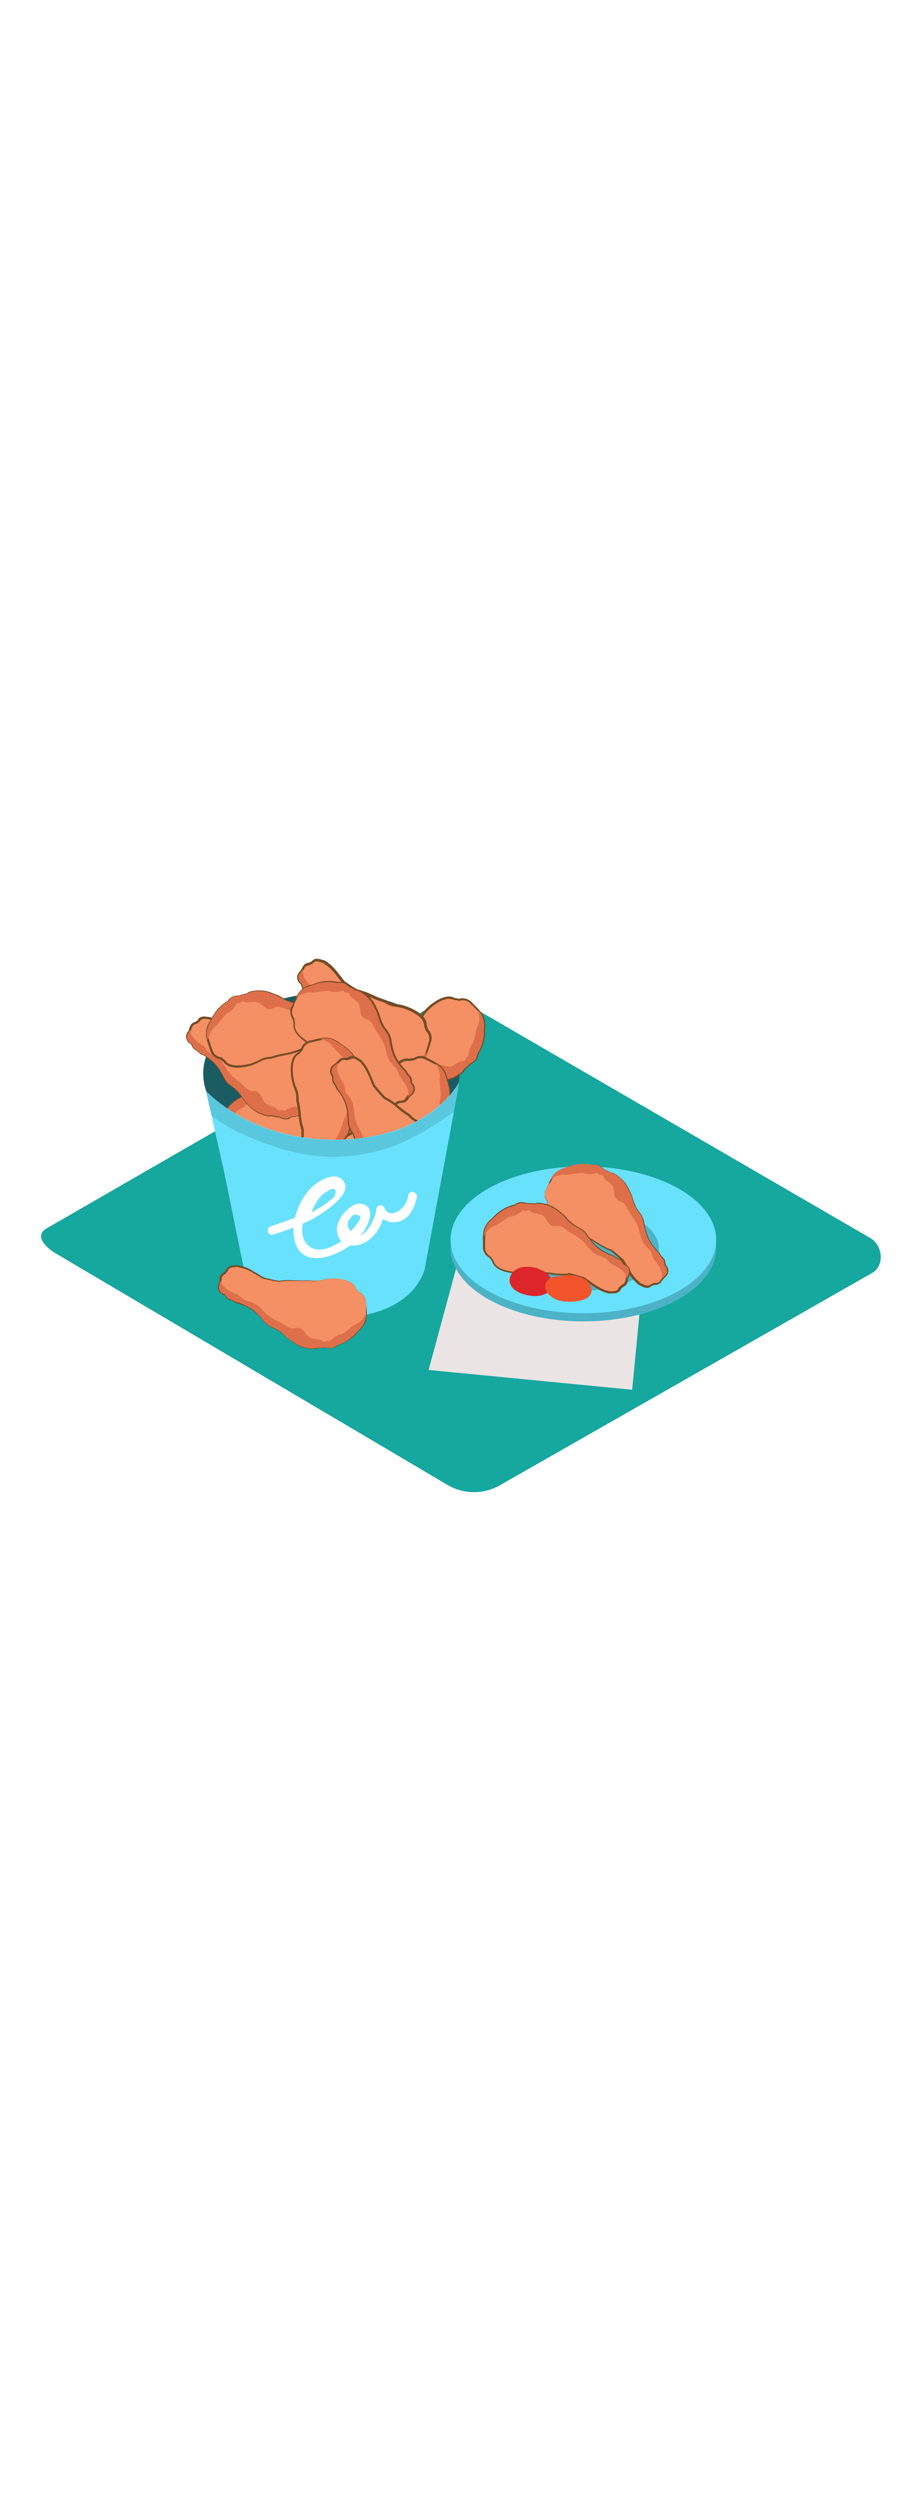 <svg version="1.1" id="Layer_1" xmlns="http://www.w3.org/2000/svg" xmlns:xlink="http://www.w3.org/1999/xlink" x="0px" y="0px" viewBox="0 0 500 500" style="width: 180px;" xml:space="preserve" data-imageid="chicken-54" imageName="Chicken" class="illustrations_image">
<style type="text/css">
	.st0_chicken-54{fill:#16A79E;}
	.st1_chicken-54{fill:#EAE4E4;}
	.st2_chicken-54{opacity:0.41;fill:url(#SVGID_1_);enable-background:new    ;}
	.st3_chicken-54{fill:#68E1FD;}
	.st4_chicken-54{opacity:0.29;fill:#093E3E;enable-background:new    ;}
	.st5_chicken-54{fill:#F49064;}
	.st6_chicken-54{fill:#754C24;}
	.st7_chicken-54{fill:#DD704A;}
	.st8_chicken-54{fill:#DC262A;}
	.st9_chicken-54{fill:#F2552C;}
	.st10_chicken-54{opacity:0.41;fill:url(#SVGID_00000028320033620528730870000016125957951995979450_);enable-background:new    ;}
	.st11_chicken-54{opacity:0.81;fill:#093E3E;enable-background:new    ;}
	.st12_chicken-54{fill:#FFFFFF;}
	.st13_chicken-54{opacity:0.16;fill:#093E3E;enable-background:new    ;}
</style>
<g id="background_chicken-54">
	<path class="st0_chicken-54" d="M249.2,380.8L31.9,252.4c-6.9-3.9-12.9-10.3-6.1-14.4l218-125.7c3.3-2,8.2-3.3,11.6-1.4l228.1,132.4&#xA;&#9;&#9;c6.9,4,8.1,15.2,1.2,19.3L277.8,380.6C269,385.7,258.1,385.8,249.2,380.8z"/>
	<polygon class="st1_chicken-54" points="255.6,252 238.1,316.6 351.2,327.6 358.1,256.1 &#9;"/>
</g>
<g id="cicken_plate_chicken-54">
	
		<linearGradient id="SVGID_1_-chicken-54" gradientUnits="userSpaceOnUse" x1="302.53" y1="244.992" x2="235.08" y2="190.002" gradientTransform="matrix(1 0 0 -1 0 502)">
		<stop offset="0" style="stop-color:#093E3E"/>
		<stop offset="1" style="stop-color:#16A79E;stop-opacity:0"/>
	</linearGradient>
	<path class="st2_chicken-54" d="M285.5,244l-27.9-8.9l-88.9,50.8c11.6,10,67.4,63.1,80.5,71.4l125.1-78.6C372.9,275.5,287.5,247,285.5,244z"/>
	<ellipse class="st3_chicken-54 targetColor" cx="324.1" cy="248.8" rx="73.8" ry="40.8" style="fill: rgb(104, 225, 253);"/>
	<ellipse class="st4_chicken-54" cx="324.1" cy="248.8" rx="73.8" ry="40.8"/>
	<ellipse class="st3_chicken-54 targetColor" cx="324.1" cy="244.3" rx="73.8" ry="40.8" style="fill: rgb(104, 225, 253);"/>
	<ellipse class="st4_chicken-54" cx="321.9" cy="249.1" rx="44.1" ry="23.6"/>
	<path class="st5_chicken-54" d="M303.5,215.9c-1.2,2-1.1,4.6,0.2,6.5c0.1,0.2,0.2,0.3,0.3,0.4c0.1,0.8,0.2,1.7,0.5,2.5&#xA;&#9;&#9;c-1.2,5.6,7.3,11,11.9,12.8c2.2,0.8,4.2,1.1,6.1,2.3c1.1,0.7,1.7,1.5,3.1,2.1c4.6,2,9,5.9,13.8,7.4c2.3,1.9,4.5,3.8,6.7,5.9&#xA;&#9;&#9;c2.5,4.2,4.9,9.4,8.4,12.1c0.2,0.4,0.5,0.7,0.9,0.8c1.8,0.8,4,2.4,5.9,1c0.1-0.1,0.3-0.2,0.4-0.4c0.4-0.1,0.9-0.3,1.3-0.5&#xA;&#9;&#9;c0.2-0.1,0.3-0.1,0.4-0.2c0.9,0.1,1.8-0.1,2.6-0.5c0.7-0.6,1.4-1.3,1.9-2.2c0.7-0.9,1.7-1.5,2.3-2.4c1.1-1.6,0.7-3.8-0.7-5&#xA;&#9;&#9;c-0.1-0.5-0.2-1-0.4-1.4c0,0,0,0,0-0.1c0.1-0.9-0.3-1.9-1-2.5c-0.3-0.3-0.5-0.5-0.6-0.7s-0.4-0.6-0.6-1c-0.1-0.2-0.2-0.3-0.3-0.5&#xA;&#9;&#9;c-0.4-0.7-0.9-1.3-1.6-1.8c-0.8-0.9-1.5-1.8-2.2-2.7c-3.2-4.4-4.1-7.5-5.1-13.1c-0.9-5.4-3-4.9-5.3-10.4c-1.1-2.8-1.3-5-2.8-7.4&#xA;&#9;&#9;c-1.7-4.1-4.7-7.5-8.6-9.6c-0.6-0.2-1.2-0.4-1.8-0.4c-1.3-0.8-2.7-1.6-4.1-2.2c-0.5-0.5-1.1-1-1.8-1.4c-1.8-1.1-2.7-0.8-4.3-0.6&#xA;&#9;&#9;c-4.7-1.1-9.7-0.6-14.2,1.3c-2.6,0.5-5,1.8-6.9,3.7C306.3,209.7,304.5,213.8,303.5,215.9z"/>
	<path class="st6_chicken-54" d="M303.5,215.9c-0.6,1.1-0.9,2.3-0.8,3.6c0.1,0.6,0.2,1.2,0.5,1.8c0.2,0.6,0.5,1.1,0.9,1.6l0,0&#xA;&#9;&#9;c0.1,0.8,0.2,1.7,0.5,2.5l0,0c-0.3,1.9,0.2,3.7,1.4,5.2c1.1,1.5,2.5,2.8,4,3.9c1.5,1.1,3.1,2.1,4.8,2.9c0.8,0.4,1.7,0.8,2.6,1.1&#xA;&#9;&#9;l2.7,0.8c0.9,0.3,1.8,0.7,2.6,1.1c0.8,0.5,1.5,1.2,2.3,1.6s1.7,0.8,2.5,1.2s1.6,0.9,2.4,1.4c3.2,1.9,6.3,4.1,9.8,5.1h0.1h0&#xA;&#9;&#9;c2.3,1.9,4.6,3.8,6.8,5.8l0,0v0.1c1.3,2.1,2.5,4.3,3.8,6.4c1.2,2.1,2.8,4,4.6,5.5l0.1,0.1l0,0.1c0.1,0.2,0.3,0.4,0.5,0.5l0.9,0.4&#xA;&#9;&#9;c0.6,0.3,1.2,0.6,1.8,0.8c0.6,0.2,1.2,0.3,1.8,0.3c0.3,0,0.5-0.1,0.8-0.2c0.1-0.1,0.2-0.1,0.4-0.2c0.1-0.1,0.2-0.2,0.2-0.3l0.1-0.1&#xA;&#9;&#9;l0.2-0.1c0.6-0.2,1.1-0.4,1.7-0.6l0.1,0h0.1c0.5,0.1,1.1,0,1.6-0.1c0.5-0.2,0.9-0.4,1.2-0.8c0.4-0.4,0.7-0.9,1-1.4&#xA;&#9;&#9;c0.4-0.5,0.8-1,1.3-1.4c0.4-0.3,0.8-0.7,1.1-1.2c0.3-0.4,0.4-0.9,0.5-1.4c0-1-0.4-2-1.2-2.7l-0.1-0.1l-0.1-0.2l-0.4-1.3l0-0.2v-0.1&#xA;&#9;&#9;c0.1-0.5,0-1-0.3-1.4c-0.1-0.2-0.3-0.4-0.5-0.6l-0.7-0.7l0,0l0,0l-0.6-0.9v-0.1l0,0l-0.3-0.7c-0.1-0.2-0.2-0.4-0.3-0.5&#xA;&#9;&#9;c-0.3-0.3-0.6-0.6-1-0.9l-0.1-0.1l0,0l-1.5-1.8l-0.7-0.9l-0.7-1c-0.9-1.3-1.7-2.7-2.3-4.2c-1.1-2.9-1.9-6-2.3-9.1&#xA;&#9;&#9;c-0.2-0.7-0.4-1.4-0.7-2.1c-0.3-0.7-0.7-1.3-1.2-1.9c-1-1.2-1.9-2.6-2.5-4c-0.7-1.4-1.2-2.9-1.6-4.5c-0.4-1.5-0.9-2.9-1.7-4.2l0,0&#xA;&#9;&#9;l0,0c-0.9-2.3-2.2-4.4-4-6.1c-0.9-0.9-1.8-1.7-2.8-2.4c-0.5-0.4-1-0.7-1.6-1c-0.5-0.3-1.1-0.4-1.7-0.4h0l0,0&#xA;&#9;&#9;c-1.3-0.8-2.7-1.6-4.1-2.2l0,0l0,0c-0.4-0.4-0.8-0.8-1.3-1.1c-0.4-0.3-0.9-0.6-1.4-0.8c-0.5-0.2-1-0.3-1.6-0.3&#xA;&#9;&#9;c-0.6,0-1.1,0.1-1.7,0.2h0c-4.7-1.1-9.7-0.7-14.1,1.2l0,0c-1.4,0.3-2.7,0.8-4,1.4c-1.3,0.7-2.4,1.5-3.3,2.6&#xA;&#9;&#9;c-0.8,1.1-1.6,2.4-2.2,3.6C304.7,213.3,304.2,214.6,303.5,215.9z M303.5,215.9c0.6-1.3,1.2-2.6,1.8-3.9c0.6-1.3,1.3-2.5,2.1-3.7&#xA;&#9;&#9;c0.9-1.1,2-2,3.3-2.7c1.3-0.7,2.6-1.2,4-1.5l0,0c2.2-1,4.6-1.6,7-1.8c2.4-0.2,4.9,0,7.2,0.4h0c0.6-0.1,1.1-0.2,1.7-0.2&#xA;&#9;&#9;c0.6,0,1.2,0.1,1.7,0.3c0.5,0.2,1,0.5,1.5,0.8c0.5,0.3,0.9,0.7,1.3,1.1h-0.1c1.4,0.6,2.8,1.4,4.2,2.2h-0.1c0.7,0,1.3,0.1,1.9,0.4&#xA;&#9;&#9;c0.5,0.3,1.1,0.6,1.6,1c1.1,0.7,2.1,1.5,3,2.4c1.8,1.8,3.3,3.9,4.2,6.3V217c0.8,1.4,1.4,2.9,1.8,4.4c0.4,1.5,1,2.9,1.6,4.3&#xA;&#9;&#9;c0.7,1.4,1.5,2.6,2.5,3.8c0.5,0.6,0.9,1.3,1.3,2.1c0.3,0.7,0.6,1.5,0.8,2.3c0.4,3.1,1.2,6.1,2.3,8.9c0.6,1.4,1.4,2.7,2.2,4l0.7,0.9&#xA;&#9;&#9;l0.7,0.9l1.5,1.8l-0.1-0.1c0.5,0.3,0.9,0.7,1.2,1.1c0.2,0.2,0.3,0.5,0.5,0.7l0.3,0.7l0-0.1l0.7,1l0-0.1l0.6,0.6&#xA;&#9;&#9;c0.3,0.3,0.5,0.6,0.7,0.9c0.4,0.7,0.6,1.4,0.5,2.2v-0.3l0.4,1.5l-0.2-0.3c1,0.9,1.6,2.3,1.5,3.7c-0.1,0.7-0.3,1.4-0.7,2&#xA;&#9;&#9;c-0.4,0.5-0.8,1-1.3,1.5c-0.4,0.3-0.8,0.7-1.2,1.2c-0.3,0.5-0.7,1-1.1,1.5c-0.5,0.5-1.1,0.9-1.8,1.1c-0.7,0.2-1.3,0.2-2,0.2l0.2,0&#xA;&#9;&#9;c-0.6,0.3-1.2,0.5-1.8,0.7l0.3-0.2c-0.1,0.2-0.3,0.4-0.5,0.5c-0.2,0.1-0.4,0.2-0.5,0.3c-0.4,0.2-0.8,0.3-1.2,0.3&#xA;&#9;&#9;c-0.8,0-1.5-0.1-2.2-0.4c-0.6-0.3-1.3-0.6-1.9-0.9c-0.3-0.2-0.5-0.3-0.9-0.5c-0.4-0.2-0.7-0.5-0.9-0.9l0.1,0.2&#xA;&#9;&#9;c-1.9-1.7-3.5-3.7-4.7-5.9c-1.3-2.1-2.4-4.3-3.6-6.5l0.1,0.1c-2.1-2.1-4.3-4-6.6-5.9l0.1,0.1c-3.6-1.2-6.7-3.4-9.8-5.4&#xA;&#9;&#9;c-0.8-0.5-1.6-1-2.4-1.4s-1.7-0.8-2.5-1.3s-1.4-1.2-2.2-1.7c-0.8-0.5-1.6-0.9-2.5-1.1l-2.6-0.9c-0.9-0.3-1.7-0.7-2.6-1.1&#xA;&#9;&#9;c-1.7-0.8-3.3-1.8-4.8-2.9c-1.5-1.1-2.9-2.4-4-3.9c-1.2-1.5-1.7-3.4-1.4-5.3l0,0c-0.2-0.8-0.4-1.7-0.5-2.5l0,0&#xA;&#9;&#9;c-0.4-0.5-0.7-1-0.9-1.6c-0.2-0.6-0.4-1.2-0.4-1.8C302.7,218.3,303,217,303.5,215.9z"/>
	<path class="st7_chicken-54" d="M314.2,208.1c3.2,0.1,6.2-0.9,9.4-0.9c0.6,0,1.2,0.4,1.7,0.5c3.2,0.3,3.4,0,5.9-0.5c0.6-0.1,1.2,0.2,1.3,0.8&#xA;&#9;&#9;c0,0,0,0.1,0,0.1l1.6,0.1c0.5,0,0.9,0.3,1,0.8c0.5,2.4,4.5,3.4,5.5,6c0.9,2.2,0.1,4.1,1.5,6.2s2.9,1.3,4.5,2.8&#xA;&#9;&#9;c1.3,1.2,2.4,4.1,3.5,5.6c1.9,2.7,4.1,6,4.9,9.2c0.9,3.5,1.1,5.8,3.5,8.7c1,1,2,2,2.9,3.1c1.2,1.8,0.9,3.5,2.4,5.2&#xA;&#9;&#9;c3,3.6,4.7,6.9,3.7,10.5l0.2-0.3c0.7-0.9,1.7-1.5,2.3-2.4c1.1-1.6,0.7-3.8-0.7-5c-0.1-0.5-0.2-1-0.4-1.4c0,0,0,0,0-0.1&#xA;&#9;&#9;c0.1-0.9-0.3-1.9-1-2.5c-0.3-0.3-0.5-0.5-0.6-0.7s-0.4-0.6-0.6-1c-0.1-0.2-0.2-0.3-0.3-0.5c-0.4-0.7-0.9-1.3-1.6-1.8&#xA;&#9;&#9;c-0.8-0.9-1.5-1.8-2.2-2.7c-3.2-4.4-4.1-7.5-5.1-13.1c-0.9-5.4-3-4.9-5.3-10.4c-1.1-2.8-1.3-5-2.8-7.4c-1.7-4.1-4.7-7.5-8.6-9.6&#xA;&#9;&#9;c-0.6-0.2-1.2-0.4-1.8-0.4c-1.3-0.8-2.7-1.6-4.1-2.2c-0.5-0.5-1.1-1-1.8-1.4c-1.8-1.1-2.7-0.8-4.3-0.6c-4.7-1.1-9.7-0.6-14.2,1.3&#xA;&#9;&#9;c-2.6,0.5-5,1.8-6.9,3.7c-0.8,1-1.5,2-2,3.1C308.2,209.2,310.5,207.9,314.2,208.1z"/>
	<path class="st5_chicken-54" d="M268.9,247.9c-0.2,2.4,1,4.6,3,5.8c0.1,0.1,0.3,0.2,0.5,0.2c0.4,0.7,0.9,1.4,1.5,2.1&#xA;&#9;&#9;c1.3,5.6,11.3,6.8,16.2,6.5c2.3-0.2,4.2-0.8,6.5-0.5c1.2,0.3,2.4,0.5,3.7,0.6c5-0.1,10.6,1.5,15.7,0.8c2.9,0.7,5.7,1.5,8.5,2.4&#xA;&#9;&#9;c4,2.7,8.5,6.4,12.8,7.4c0.3,0.2,0.7,0.4,1.2,0.4c1.9,0,4.7,0.4,5.8-1.6c0.1-0.2,0.1-0.3,0.2-0.5c0.4-0.3,0.7-0.6,1-1&#xA;&#9;&#9;c0.1-0.1,0.2-0.2,0.3-0.4c0.9-0.3,1.6-0.8,2.1-1.6c0.4-0.9,0.7-1.8,0.8-2.8c0.4-1,0.8-2.1,1.1-3.2c0.3-1.9-0.9-3.7-2.8-4.2&#xA;&#9;&#9;c-0.3-0.4-0.6-0.8-1-1.1c0,0,0,0,0-0.1c-0.3-0.9-1-1.6-1.9-1.8c-0.4-0.1-0.6-0.2-0.9-0.3s-0.7-0.4-1-0.6l-0.5-0.4&#xA;&#9;&#9;c-0.6-0.5-1.4-0.8-2.2-0.9c-1.1-0.5-2.2-1-3.1-1.5c-4.8-2.6-6.9-5-10.2-9.7c-3.1-4.5-4.8-3.1-9.3-7.1c-2.2-2-3.3-3.9-5.7-5.5&#xA;&#9;&#9;c-3.3-3-7.5-4.8-11.9-5c-0.6,0-1.2,0.2-1.8,0.4c-1.5-0.2-3.1-0.3-4.7-0.2c-0.7-0.3-1.4-0.4-2.2-0.5c-2-0.2-2.8,0.4-4.1,1.3&#xA;&#9;&#9;c-4.7,1.1-9,3.6-12.2,7.2c-2.2,1.6-3.8,3.8-4.7,6.3C268.7,241.2,268.9,245.7,268.9,247.9z"/>
	<path class="st6_chicken-54" d="M340.1,274.1h-1h-0.8c-0.5,0-1-0.1-1.4-0.4c-3.5-0.8-6.9-3.3-10.2-5.6c-0.9-0.6-1.7-1.2-2.5-1.8&#xA;&#9;&#9;c-2.7-0.9-5.5-1.7-8.3-2.4c-3,0.3-6.1,0.2-9-0.3c-2.2-0.3-4.4-0.5-6.6-0.5c-0.8,0-1.6-0.1-2.4-0.3c-0.4-0.1-0.9-0.2-1.3-0.3&#xA;&#9;&#9;c-1.3-0.1-2.7,0-4,0.2c-0.7,0.1-1.5,0.2-2.4,0.3c-4.8,0.4-15.3-0.8-16.8-6.8c-0.5-0.6-0.9-1.2-1.4-1.9c-0.1-0.1-0.3-0.1-0.4-0.2&#xA;&#9;&#9;c-2.2-1.3-3.5-3.8-3.3-6.3c0-0.4,0-0.9,0-1.4c0-2.5-0.1-5.9,0.5-7.8c0.9-2.6,2.6-4.9,4.8-6.5c3.2-3.7,7.5-6.3,12.3-7.4l0.2-0.1&#xA;&#9;&#9;c1.2-1,2.8-1.5,4.3-1.2c0.8,0.1,1.5,0.2,2.2,0.5c1.5,0,3,0,4.5,0.2h0.1c0.6-0.2,1.2-0.4,1.8-0.4c4.6,0.2,8.9,2,12.3,5.1&#xA;&#9;&#9;c1.3,0.9,2.5,2,3.6,3.3c0.6,0.7,1.3,1.5,2.1,2.2c1.3,1.2,2.9,2.3,4.5,3.1c2,0.9,3.7,2.3,4.9,4.2c3.2,4.6,5.3,7,10,9.5&#xA;&#9;&#9;c0.9,0.5,1.9,0.9,2.9,1.4l0.1,0.1c0.9,0.1,1.7,0.5,2.4,1c0.1,0.1,0.3,0.2,0.4,0.4c0.3,0.1,0.5,0.3,0.8,0.4l0.2,0.1&#xA;&#9;&#9;c0.2,0.1,0.4,0.2,0.8,0.3c1.1,0.3,1.9,1.1,2.3,2.2c0.3,0.3,0.5,0.6,0.8,0.9c2,0.6,3.3,2.7,3,4.8c-0.1,0.7-0.3,1.3-0.6,1.9&#xA;&#9;&#9;c-0.2,0.4-0.4,0.9-0.5,1.3c-0.1,0.2-0.1,0.5-0.1,0.7c-0.1,0.8-0.3,1.5-0.7,2.2c-0.5,0.8-1.3,1.4-2.2,1.8l0,0&#xA;&#9;&#9;c-0.1,0.1-0.1,0.2-0.2,0.2c-0.3,0.3-0.6,0.6-0.9,0.9c0,0.2-0.1,0.3-0.2,0.5C343.7,273.9,341.8,274.1,340.1,274.1z M315.9,262.7h0.1&#xA;&#9;&#9;c2.9,0.7,5.8,1.5,8.6,2.4l0.1,0.1c0.9,0.6,1.7,1.2,2.6,1.8c3.3,2.3,6.7,4.7,9.9,5.5h0.1l0.1,0.1c0.5,0.2,1.1,0.3,1.6,0.3&#xA;&#9;&#9;c1.7,0,3.6,0.1,4.4-1.3c0-0.1,0.1-0.2,0.1-0.3V271l0.2-0.1c0.3-0.3,0.7-0.6,1-0.9l0.2-0.2l0.2-0.3l0.1-0.1c0.7-0.2,1.4-0.7,1.8-1.3&#xA;&#9;&#9;c0.3-0.5,0.5-1.1,0.5-1.8c0-0.3,0.1-0.5,0.2-0.8c0.1-0.5,0.3-1,0.5-1.5c0.2-0.5,0.4-1,0.5-1.6c0.2-1.6-0.8-3.1-2.4-3.5l-0.2-0.1&#xA;&#9;&#9;l-0.1-0.1c-0.3-0.4-0.6-0.7-0.9-1l-0.1-0.1l-0.1-0.2c-0.3-0.7-0.8-1.2-1.5-1.4c-0.3-0.1-0.6-0.2-0.9-0.4l-0.3-0.2&#xA;&#9;&#9;c-0.3-0.2-0.5-0.3-0.8-0.4l-0.6-0.4c-0.5-0.4-1.2-0.7-1.9-0.8H339l-0.2-0.1c-1-0.4-2-0.9-3-1.4c-4.9-2.6-7.1-5.1-10.4-9.9&#xA;&#9;&#9;c-1.1-1.7-2.6-3-4.4-3.8c-1.7-0.8-3.4-1.9-4.8-3.2c-0.8-0.7-1.5-1.5-2.2-2.3c-1-1.2-2.1-2.2-3.4-3.1l-0.1-0.1&#xA;&#9;&#9;c-3.2-2.9-7.2-4.6-11.5-4.8c-0.4,0-0.9,0.1-1.2,0.3l-0.4,0.1h-0.1c-1.5-0.2-3.1-0.3-4.6-0.2h-0.1h-0.1c-0.7-0.2-1.4-0.4-2-0.5&#xA;&#9;&#9;c-1.3-0.2-2.5,0.2-3.5,1.1l-0.5,0.3c-4.6,1-8.8,3.5-11.9,7l-0.1,0.1c-2.1,1.5-3.6,3.6-4.5,6c-0.5,1.8-0.5,5.2-0.5,7.4&#xA;&#9;&#9;c0,0.5,0,1,0,1.4l0,0c-0.2,2.2,0.9,4.2,2.7,5.3c0.1,0.1,0.2,0.1,0.3,0.2l0.2,0.1l0.1,0.2c0.4,0.7,0.9,1.4,1.4,2l0.1,0.1v0.1&#xA;&#9;&#9;c1.2,5.3,11.2,6.3,15.5,6c0.8-0.1,1.5-0.2,2.3-0.3c1.4-0.3,2.9-0.4,4.4-0.2c0.5,0.1,1,0.2,1.5,0.3c0.7,0.2,1.4,0.3,2.1,0.3&#xA;&#9;&#9;c2.3,0,4.5,0.2,6.8,0.5c2.9,0.5,5.9,0.6,8.8,0.3L315.9,262.7z"/>
	<path class="st7_chicken-54" d="M275.1,236.3c3-1.2,5.2-3.5,8.1-4.8c0.6-0.1,1.2-0.3,1.8-0.3c3-1.1,3-1.4,5.1-3c0.5-0.4,1.2-0.3,1.5,0.2&#xA;&#9;&#9;c0,0,0,0.1,0.1,0.1l1.5-0.6c0.4-0.2,1-0.1,1.3,0.3c1.5,2,5.5,1.2,7.5,3c1.8,1.6,1.9,3.7,4,4.9s3.1,0,5.2,0.6&#xA;&#9;&#9;c1.7,0.5,3.9,2.6,5.6,3.6c2.9,1.6,6.3,3.6,8.4,6.2c2.3,2.8,3.5,4.8,6.9,6.3c1.3,0.5,2.7,1,3.9,1.6c1.9,1.1,2.4,2.8,4.4,3.7&#xA;&#9;&#9;c4.3,1.9,7.2,4.2,7.9,7.9c0-0.1,0-0.2,0.1-0.4c0.4-1,0.8-2.1,1.1-3.2c0.3-1.9-0.9-3.7-2.8-4.2c-0.3-0.4-0.6-0.8-1-1.1&#xA;&#9;&#9;c0,0,0,0,0-0.1c-0.3-0.9-1-1.6-1.9-1.8c-0.4-0.1-0.6-0.2-0.9-0.3s-0.7-0.4-1-0.6l-0.5-0.4c-0.6-0.5-1.4-0.8-2.2-0.9&#xA;&#9;&#9;c-1.1-0.5-2.2-1-3.1-1.5c-4.8-2.6-6.9-5-10.2-9.7c-3.1-4.5-4.8-3.1-9.3-7.1c-2.2-2-3.3-3.9-5.7-5.5c-3.3-3-7.5-4.8-11.9-5&#xA;&#9;&#9;c-0.6,0-1.2,0.2-1.8,0.4c-1.5-0.2-3.1-0.3-4.7-0.2c-0.7-0.3-1.4-0.4-2.2-0.5c-2-0.2-2.8,0.4-4.1,1.3c-4.7,1.1-9,3.6-12.2,7.2&#xA;&#9;&#9;c-2.2,1.6-3.8,3.8-4.7,6.3c-0.3,1.2-0.5,2.5-0.5,3.7C270.2,239.9,271.8,237.7,275.1,236.3z"/>
	<path class="st8_chicken-54" d="M303.6,262.7c-1.2-0.9-2.6-1.5-4-1.9c-0.3-0.4-0.8-0.7-1.3-0.8c-4.8-1.2-10.8-1.4-14,3.1&#xA;&#9;&#9;c-2.8,4-0.5,8.2,3.5,10.2c4.6,2.3,11.9,3.5,16.4,0.3C308.1,270.8,307.2,265.4,303.6,262.7z"/>
	<path class="st9_chicken-54" d="M328.4,270.7c-1.7-6-11.1-8.1-17.3-6.1c-0.9-0.1-1.8,0-2.7,0.1c-3.1,0.5-5.8,2.5-5.5,5.9&#xA;&#9;&#9;c0.3,3.7,4.1,6.2,7.3,7.3C314.9,279.5,330.9,279.4,328.4,270.7z"/>
</g>
<g id="chicken_bucket_chicken-54">
	
		<linearGradient id="SVGID_00000026161103456559877500000001025912501356975755_-chicken-54" gradientUnits="userSpaceOnUse" x1="158.619" y1="226.941" x2="127.779" y2="201.791" gradientTransform="matrix(1 0 0 -1 0 502)">
		<stop offset="0" style="stop-color:#093E3E"/>
		<stop offset="1" style="stop-color:#16A79E;stop-opacity:0"/>
	</linearGradient>
	<path style="opacity:0.41;fill:url(#SVGID_00000026161103456559877500000001025912501356975755_);enable-background:new    ;" d="&#xA;&#9;&#9;M165.1,262.1l-27.9-8.9l-47.7,25.4c11.6,10,54.3,36.7,67.3,45l42.4-28.8C197.9,291.5,167,265,165.1,262.1z"/>
	<path class="st3_chicken-54 targetColor" d="M113.4,152l23.1,113.4c0,0,5.5,22.2,48.1,22.3c46.2,0.1,51.4-27.5,51.4-27.5l18.6-100" style="fill: rgb(104, 225, 253);"/>
	<ellipse class="st3_chicken-54 targetColor" cx="184.1" cy="152" rx="71.2" ry="45" style="fill: rgb(104, 225, 253);"/>
	<ellipse class="st11_chicken-54" cx="184.1" cy="152" rx="71.2" ry="45"/>
	<path class="st12_chicken-54" d="M226.9,219.4c-0.7,3.4-1.6,5.6-4.3,8c-2.4,2.2-7.1,3.7-8.9-0.6c-0.4-1.3-1.7-2-2.9-1.6&#xA;&#9;&#9;c-1,0.3-1.7,1.2-1.7,2.2c-0.4,4-3.8,12-8.8,14.6l0.2-0.2c3-3.6,8.6-13.7,2.3-16.9c-6.1-3.1-13,4.9-14.9,9.8&#xA;&#9;&#9;c-1.5,4.1-0.6,8,1.8,10.4c-2.4,1.6-5.1,2.9-7.8,3.9c-9.6,3.1-15.3-3.9-13.8-13.1c0-0.2,0.1-0.4,0.1-0.6c4.3-1.8,8.4-4.1,12.2-6.8&#xA;&#9;&#9;c4-2.9,15.1-10.9,10.4-16.9c-4.8-6.2-15.2,0.7-18.8,4.7c-3.9,4.5-6.7,9.9-8.1,15.7c-4.4,1.8-9,3.3-13.5,4.8&#xA;&#9;&#9;c-2.9,0.9-1.6,5.5,1.3,4.6c3.8-1.2,7.6-2.5,11.4-3.9c-0.1,1.7-0.1,3.5,0.2,5.2c2.5,17.2,20.3,12.6,31.3,4.7c1.1,0.2,2.2,0.2,3.3,0&#xA;&#9;&#9;c7.6-1.2,12.7-7.7,14.9-14.7c2.1,1.5,4.6,2.1,7.2,1.8c7-0.9,10.2-7.6,11.6-13.8C232.1,217.7,227.6,216.4,226.9,219.4z M178.6,219.7&#xA;&#9;&#9;c0.6-0.6,9.6-8,7.5-0.1c-0.4,1.3-5.2,4.7-5.8,5.1c-2.3,1.6-4.7,3.1-7.2,4.3C174.3,225.5,176.2,222.3,178.6,219.7z M194.9,232.1&#xA;&#9;&#9;c1-2.1,2.8-2.4,5.2-0.9c0.8,1.6-3.8,6.8-4.4,7.5c-0.3,0.3-0.6,0.6-0.9,0.8C192.6,236.7,192.6,234.2,194.9,232.1z"/>
	<path class="st5_chicken-54" d="M261.7,113c-1.5-1.8-3.9-2.6-6.2-2c-0.2,0-0.3,0.1-0.5,0.2c-0.8-0.2-1.7-0.4-2.5-0.4&#xA;&#9;&#9;c-4.9-3.1-12.9,3.1-16.1,6.8c-1.5,1.8-2.5,3.5-4.3,4.9c-1.1,0.6-2.1,1.4-3,2.2c-3.5,3.6-8.6,6.4-11.7,10.4&#xA;&#9;&#9;c-2.5,1.5-5.1,2.9-7.8,4.3c-4.8,0.9-10.5,1.4-14.2,3.7c-0.4,0.1-0.8,0.3-1.1,0.6c-1.4,1.4-3.6,3-3,5.2c0.1,0.2,0.1,0.3,0.2,0.5&#xA;&#9;&#9;c0,0.5,0,0.9,0,1.4c0,0.2,0,0.3,0,0.5c-0.4,0.8-0.6,1.7-0.4,2.6c0.3,0.9,0.8,1.8,1.4,2.5c0.6,1,0.8,2.1,1.4,3c1.2,1.5,3.3,2,4.9,1&#xA;&#9;&#9;c0.5,0.1,1,0.1,1.5,0.1h0.1c0.8,0.4,1.8,0.4,2.7,0c0.3-0.2,0.6-0.3,0.9-0.4s0.8-0.2,1.1-0.3l0.6-0.1c0.8-0.1,1.5-0.4,2.2-0.9&#xA;&#9;&#9;c1.1-0.4,2.2-0.8,3.3-1.1c5.2-1.5,8.4-1.3,14.1-0.2c5.3,1,5.6-1.2,11.6-1.4c3-0.1,5.1,0.5,7.9-0.1c4.4-0.2,8.7-1.9,12-4.8&#xA;&#9;&#9;c0.4-0.4,0.8-1,1-1.5c1.2-0.9,2.4-2,3.5-3.1c0.7-0.3,1.3-0.7,1.9-1.2c1.6-1.3,1.7-2.3,2-3.9c2.7-4.1,3.9-8.9,3.7-13.8&#xA;&#9;&#9;c0.4-2.6,0.1-5.3-1.1-7.8C266.5,117.7,263.2,114.6,261.7,113z"/>
	<path class="st6_chicken-54" d="M196.8,161.2c-1.4,0-2.6-0.7-3.4-1.8c-0.4-0.6-0.7-1.2-0.9-1.8c-0.2-0.4-0.3-0.9-0.6-1.3&#xA;&#9;&#9;c-0.1-0.2-0.3-0.4-0.4-0.6c-0.5-0.6-0.8-1.3-1-2.1c-0.2-1-0.1-2,0.4-2.8l0,0c0-0.1,0-0.2,0-0.3c0-0.4,0-0.8,0-1.3&#xA;&#9;&#9;c-0.1-0.1-0.2-0.3-0.2-0.5c-0.6-2.3,1.2-3.9,2.6-5.2l0.6-0.6c0.4-0.4,0.8-0.6,1.3-0.7c3-1.8,7.2-2.5,11.2-3.2c1-0.2,2.1-0.3,3-0.5&#xA;&#9;&#9;c2.5-1.2,5.1-2.6,7.6-4.1c2-2.3,4.2-4.4,6.7-6.1c1.8-1.3,3.4-2.7,5-4.3c0.6-0.6,1.2-1.1,1.9-1.5c0.4-0.2,0.8-0.5,1.1-0.8&#xA;&#9;&#9;c1-0.9,1.9-1.9,2.7-3c0.5-0.6,0.9-1.2,1.5-1.8c3.2-3.7,11.5-10.1,16.8-6.9c0.8,0.1,1.5,0.2,2.3,0.4c0.1,0,0.3-0.1,0.4-0.1&#xA;&#9;&#9;c2.5-0.6,5.1,0.3,6.8,2.2l0,0c0.3,0.3,0.6,0.6,1,1c1.7,1.7,4.1,4.1,5.1,5.9c1.2,2.5,1.6,5.3,1.1,8c0.3,4.9-1,9.8-3.7,14v0.2&#xA;&#9;&#9;c-0.1,1.6-0.9,3-2.2,3.9c-0.6,0.5-1.2,0.9-1.9,1.2c-1,1.1-2.2,2.1-3.4,3v0.1c-0.2,0.6-0.6,1.1-1,1.5c-3.4,3-7.8,4.8-12.3,5&#xA;&#9;&#9;c-1.6,0.3-3.2,0.3-4.8,0.2c-1-0.1-2.1-0.1-3.1-0.1c-1.8,0.1-3.6,0.4-5.4,1c-2,0.8-4.3,0.9-6.4,0.4c-5.6-1.1-8.7-1.3-13.8,0.2&#xA;&#9;&#9;c-1,0.3-2,0.6-3,1h-0.1c-0.7,0.5-1.5,0.8-2.4,0.9l-0.6,0.1c-0.2,0.1-0.5,0.1-0.9,0.2l-0.2,0.1c-0.2,0.1-0.4,0.2-0.7,0.3&#xA;&#9;&#9;c-1,0.5-2.1,0.5-3.1,0.1c-0.5,0-0.9-0.1-1.2-0.1C198.3,161.1,197.6,161.2,196.8,161.2z M249.4,110.4c-4.5,0-10.2,4.7-12.5,7.4&#xA;&#9;&#9;c-0.5,0.6-1,1.2-1.4,1.8c-0.8,1.2-1.8,2.3-2.9,3.2c-0.4,0.3-0.8,0.6-1.3,0.8c-0.6,0.3-1.2,0.8-1.7,1.3c-1.6,1.6-3.3,3.1-5.2,4.4&#xA;&#9;&#9;c-2.4,1.7-4.6,3.7-6.5,6l-0.2,0.2c-2.6,1.6-5.2,3-7.9,4.3l-0.2,0.1c-1,0.2-2.1,0.4-3.1,0.5c-4,0.6-8.1,1.3-10.9,3.1l-0.1,0.1h-0.1&#xA;&#9;&#9;c-0.3,0-0.5,0.2-0.7,0.4l-0.6,0.6c-1.2,1.1-2.6,2.5-2.2,4c0,0.1,0.1,0.2,0.2,0.3l0.1,0.2v0.2c0,0.4,0,0.9,0,1.3c0,0.1,0,0.2,0,0.3&#xA;&#9;&#9;v0.3v0.1c-0.4,0.7-0.5,1.5-0.4,2.2c0.2,0.6,0.5,1.1,0.8,1.6c0.2,0.2,0.3,0.4,0.5,0.7c0.3,0.5,0.5,0.9,0.7,1.4&#xA;&#9;&#9;c0.2,0.5,0.4,1,0.8,1.5c1,1.3,2.8,1.7,4.2,0.9l0.2-0.1h0.2c0.5,0.1,0.9,0.1,1.4,0.1h0.1l0.2,0.1c0.7,0.3,1.4,0.3,2.1-0.1&#xA;&#9;&#9;c0.3-0.2,0.6-0.3,0.9-0.4l0.3-0.1c0.3-0.1,0.6-0.1,0.9-0.2l0.7-0.1c0.7-0.1,1.3-0.4,1.9-0.8l0.1-0.1l0.2-0.1c1-0.4,2.1-0.8,3.1-1.1&#xA;&#9;&#9;c5.4-1.6,8.6-1.4,14.4-0.3c1.9,0.4,3.9,0.3,5.8-0.4c1.8-0.6,3.7-1,5.7-1c1.2,0,2.2,0,3.2,0.1c1.5,0.2,3.1,0.1,4.6-0.1h0.1&#xA;&#9;&#9;c4.3-0.2,8.4-1.8,11.6-4.7c0.3-0.3,0.5-0.7,0.7-1.1l0.2-0.4l0.1-0.1c1.2-0.9,2.4-1.9,3.4-3l0.2-0.1c0.6-0.3,1.2-0.7,1.8-1.1&#xA;&#9;&#9;c1-0.7,1.7-1.9,1.8-3.2l0.1-0.5c2.6-4,3.8-8.7,3.6-13.4v-0.1c0.4-2.5,0.1-5.1-1-7.4c-0.8-1.6-3.1-4-4.8-5.6c-0.4-0.4-0.7-0.7-1-1&#xA;&#9;&#9;c-1.4-1.7-3.6-2.4-5.7-1.9c-0.1,0-0.2,0.1-0.4,0.1l-0.2,0.1l-0.2-0.1c-0.8-0.2-1.6-0.3-2.4-0.4h-0.1l-0.1-0.1&#xA;&#9;&#9;C251.3,110.7,250.4,110.4,249.4,110.4L249.4,110.4z"/>
	<path class="st7_chicken-54" d="M265.3,125.6c-1.2,3-1.3,6.1-2.4,9.1c-0.2,0.6-0.8,1-1,1.5c-1.4,2.9-1.2,3.1-1.6,5.7c-0.1,0.6-0.6,1-1.2,1&#xA;&#9;&#9;c0,0-0.1,0-0.1,0l-0.7,1.4c-0.2,0.5-0.6,0.7-1.1,0.7c-2.5-0.3-4.8,3-7.5,3.1c-2.4,0.1-3.9-1.3-6.3-0.7s-2.2,2.2-4.1,3.3&#xA;&#9;&#9;c-1.6,0.9-4.6,0.9-6.5,1.4c-3.2,0.9-7.1,1.8-10.4,1.5c-3.6-0.4-5.8-1-9.4,0.3c-1.3,0.6-2.6,1.2-3.9,1.6c-2.1,0.5-3.6-0.3-5.7,0.4&#xA;&#9;&#9;c-4.4,1.6-8.1,2.1-11.2-0.1l0.2,0.3c0.6,1,0.8,2.1,1.4,3c1.2,1.5,3.3,2,4.9,1c0.5,0.1,1,0.1,1.5,0.1h0.1c0.8,0.4,1.8,0.4,2.7,0&#xA;&#9;&#9;c0.3-0.2,0.6-0.3,0.9-0.4s0.8-0.2,1.1-0.3l0.6-0.1c0.8-0.1,1.5-0.4,2.2-0.9c1.1-0.4,2.2-0.8,3.3-1.1c5.2-1.5,8.4-1.3,14.1-0.2&#xA;&#9;&#9;c5.3,1,5.6-1.2,11.6-1.4c3-0.1,5.1,0.5,7.9-0.1c4.4-0.2,8.7-1.9,12-4.8c0.4-0.4,0.8-1,1-1.5c1.2-0.9,2.4-2,3.5-3.1&#xA;&#9;&#9;c0.7-0.3,1.3-0.7,1.9-1.2c1.6-1.3,1.7-2.3,2-3.9c2.7-4.1,3.9-8.9,3.7-13.8c0.4-2.6,0.1-5.3-1.1-7.8c-0.6-1.1-1.4-2.1-2.2-3&#xA;&#9;&#9;C266.3,119.7,266.8,122.3,265.3,125.6z"/>
	<path class="st5_chicken-54" d="M238.9,134.8c0.9-2.2,0.4-4.7-1.1-6.4c-0.1-0.1-0.2-0.3-0.4-0.4c-0.2-0.8-0.5-1.6-0.8-2.4&#xA;&#9;&#9;c0.4-5.8-8.8-9.9-13.6-10.9c-2.3-0.5-4.3-0.5-6.4-1.4c-1.1-0.6-2.2-1.2-3.3-1.6c-4.9-1.3-9.7-4.6-14.8-5.4c-2.6-1.5-5-3.1-7.5-4.8&#xA;&#9;&#9;c-3.1-3.8-6.2-8.6-10-10.8c-0.2-0.3-0.6-0.6-1-0.7c-1.9-0.6-4.3-1.8-6-0.2c-0.1,0.1-0.2,0.3-0.3,0.4c-0.4,0.2-0.8,0.4-1.2,0.6&#xA;&#9;&#9;l-0.4,0.3c-0.9,0-1.8,0.3-2.5,0.9c-0.6,0.7-1.2,1.5-1.6,2.4c-0.6,1-1.5,1.7-2,2.7c-0.8,1.7-0.2,3.8,1.4,4.8&#xA;&#9;&#9;c0.2,0.5,0.4,0.9,0.6,1.3v0.1c0,0.9,0.5,1.8,1.3,2.3c0.3,0.2,0.5,0.4,0.8,0.6s0.5,0.6,0.8,0.9c0.1,0.2,0.2,0.3,0.3,0.5&#xA;&#9;&#9;c0.5,0.7,1.1,1.2,1.8,1.5c0.9,0.8,1.8,1.6,2.6,2.4c3.8,3.8,5.2,6.8,6.9,12.3c1.6,5.2,3.7,4.4,6.8,9.6c1.5,2.6,2,4.7,3.8,6.9&#xA;&#9;&#9;c2.3,3.8,5.8,6.8,10,8.3c0.6,0.2,1.2,0.2,1.8,0.1c1.4,0.6,2.9,1.2,4.4,1.6c0.6,0.4,1.3,0.8,1.9,1.1c1.9,0.8,2.8,0.4,4.4-0.1&#xA;&#9;&#9;c4.8,0.4,9.7-0.8,13.8-3.3c2.5-0.9,4.7-2.5,6.3-4.6C237.1,141.3,238.2,137,238.9,134.8z"/>
	<path class="st6_chicken-54" d="M213.2,152.3c-0.8,0-1.5-0.2-2.2-0.5c-0.7-0.3-1.4-0.7-2-1.1c-1.5-0.4-2.9-0.9-4.2-1.5h-0.1&#xA;&#9;&#9;c-0.6,0.1-1.2,0-1.8-0.2c-4.3-1.6-7.9-4.6-10.2-8.5c-1-1.3-1.8-2.7-2.4-4.2c-0.4-0.9-0.8-1.8-1.4-2.8c-0.9-1.6-2.1-3-3.4-4.3&#xA;&#9;&#9;c-1.6-1.4-2.8-3.3-3.4-5.4c-1.7-5.4-3-8.2-6.8-12c-0.7-0.7-1.5-1.4-2.4-2.2l-0.1-0.1c-0.8-0.4-1.5-1-2-1.7&#xA;&#9;&#9;c-0.1-0.2-0.2-0.3-0.3-0.5s-0.4-0.4-0.6-0.6l-0.2-0.2l-0.6-0.5c-0.9-0.6-1.5-1.6-1.6-2.7c-0.2-0.4-0.4-0.7-0.5-1.1&#xA;&#9;&#9;c-1.8-1.2-2.4-3.5-1.5-5.5c0.3-0.6,0.7-1.2,1.2-1.7c0.3-0.3,0.6-0.7,0.8-1.1c0.1-0.2,0.2-0.4,0.4-0.7c0.3-0.7,0.8-1.4,1.3-1.9&#xA;&#9;&#9;c0.7-0.6,1.7-1,2.7-1l0,0l0.3-0.2c0.4-0.2,0.7-0.4,1.1-0.6c0.1-0.2,0.2-0.3,0.3-0.4c1.7-1.6,4.1-0.8,5.9-0.2l0.8,0.2&#xA;&#9;&#9;c0.5,0.1,0.9,0.4,1.2,0.8c3.1,1.8,5.6,5.2,8.1,8.4c0.6,0.8,1.3,1.7,1.9,2.4c2.3,1.6,4.7,3.2,7.2,4.7c3,0.6,5.8,1.6,8.6,3&#xA;&#9;&#9;c2,0.9,4,1.7,6.1,2.4c0.8,0.2,1.5,0.6,2.2,1c0.4,0.2,0.8,0.5,1.2,0.6c1.3,0.5,2.6,0.8,3.9,1c0.8,0.1,1.5,0.2,2.3,0.4&#xA;&#9;&#9;c4.8,1.1,14.4,5.3,14.1,11.4c0.3,0.7,0.5,1.4,0.7,2.2c0.1,0.1,0.2,0.2,0.3,0.3c1.7,1.9,2.2,4.6,1.2,7l0,0c-0.1,0.4-0.2,0.8-0.4,1.3&#xA;&#9;&#9;c-0.7,2.4-1.7,5.6-2.8,7.3c-1.6,2.2-3.9,3.9-6.5,4.8c-4.2,2.6-9.1,3.8-14.1,3.4l-0.2,0.1C214.7,152.2,213.9,152.3,213.2,152.3z&#xA;&#9;&#9; M205,147.9l0.1,0.1c1.4,0.6,2.8,1.2,4.3,1.6l0.2,0.1c0.6,0.4,1.2,0.8,1.8,1.1c1.1,0.5,2.5,0.5,3.6,0l0.4-0.1h0.1&#xA;&#9;&#9;c4.7,0.4,9.4-0.7,13.5-3.2l0.1-0.1c2.4-0.8,4.5-2.4,6-4.4c1-1.5,2-4.6,2.6-6.9c0.1-0.5,0.3-1,0.4-1.4l0,0c0.8-2,0.4-4.3-1-5.9&#xA;&#9;&#9;c-0.1-0.1-0.2-0.2-0.3-0.3l-0.2-0.1l-0.1-0.2c-0.2-0.8-0.5-1.6-0.8-2.3l-0.1-0.1v-0.2c0.4-5.4-8.8-9.3-13.1-10.3&#xA;&#9;&#9;c-0.8-0.2-1.5-0.3-2.2-0.4c-1.4-0.1-2.9-0.5-4.2-1c-0.5-0.2-0.9-0.4-1.3-0.7c-0.6-0.4-1.2-0.7-1.9-0.9c-2.2-0.7-4.3-1.5-6.3-2.4&#xA;&#9;&#9;c-2.7-1.3-5.5-2.3-8.4-2.9l-0.2-0.1c-2.6-1.5-5.1-3.2-7.5-4.9l-0.1-0.1c-0.6-0.8-1.3-1.7-2-2.5c-2.4-3.2-5-6.5-7.9-8.1l-0.1-0.1&#xA;&#9;&#9;l-0.1-0.1c-0.2-0.2-0.4-0.4-0.7-0.5c-0.2-0.1-0.5-0.2-0.8-0.3c-1.6-0.6-3.4-1.2-4.6,0c-0.1,0.1-0.1,0.2-0.2,0.3l-0.1,0.2l-0.2,0.1&#xA;&#9;&#9;c-0.4,0.2-0.8,0.4-1.2,0.6c-0.1,0-0.2,0.1-0.2,0.1l-0.3,0.2h-0.1c-0.8,0-1.5,0.3-2.1,0.7c-0.4,0.4-0.8,0.9-1,1.5&#xA;&#9;&#9;c-0.1,0.2-0.2,0.5-0.4,0.7c-0.3,0.5-0.6,0.9-1,1.3c-0.4,0.4-0.7,0.9-1,1.4c-0.7,1.5-0.2,3.2,1.2,4.1l0.1,0.1l0.1,0.2&#xA;&#9;&#9;c0.2,0.4,0.4,0.9,0.6,1.3l0.1,0.1v0.2c0,0.7,0.4,1.4,1.1,1.8c0.3,0.2,0.5,0.4,0.8,0.6l0.2,0.2c0.2,0.2,0.4,0.4,0.6,0.7&#xA;&#9;&#9;s0.3,0.4,0.4,0.6c0.4,0.6,0.9,1,1.6,1.3l0.1,0.1l0.2,0.1c0.8,0.7,1.7,1.5,2.4,2.2c3.9,4,5.3,6.9,7,12.5c0.5,1.9,1.6,3.6,3.1,4.9&#xA;&#9;&#9;c1.4,1.3,2.6,2.8,3.6,4.5c0.6,1,1,2,1.4,2.9c0.6,1.4,1.4,2.7,2.3,3.9l0.1,0.1c2.2,3.7,5.6,6.5,9.6,8c0.4,0.1,0.9,0.2,1.3,0.1&#xA;&#9;&#9;L205,147.9z"/>
	<path class="st7_chicken-54" d="M229.5,144c-3.2,0.3-6,1.8-9.1,2.2c-0.6,0-1.2-0.1-1.8-0.2c-3.2,0.1-3.3,0.4-5.7,1.3c-0.6,0.2-1.2-0.1-1.4-0.6&#xA;&#9;&#9;c0,0,0,0,0-0.1l-1.6,0.1c-0.5,0.1-1-0.2-1.2-0.6c-0.9-2.3-4.9-2.8-6.3-5.1c-1.2-2.1-0.7-4.1-2.4-5.9s-3-0.9-4.8-2.1&#xA;&#9;&#9;c-1.5-1-3-3.7-4.3-5.1c-2.3-2.4-5-5.3-6.2-8.4c-1.4-3.4-1.9-5.6-4.8-8.1c-1.2-0.8-2.2-1.7-3.3-2.7c-1.4-1.6-1.4-3.4-3.1-4.8&#xA;&#9;&#9;c-3.5-3.1-5.7-6.1-5.2-9.9c-0.1,0.1-0.1,0.2-0.2,0.3c-0.6,1-1.5,1.7-2,2.7c-0.8,1.7-0.2,3.8,1.4,4.8c0.2,0.5,0.4,0.9,0.6,1.3v0.1&#xA;&#9;&#9;c0,0.9,0.5,1.8,1.3,2.3c0.3,0.2,0.5,0.4,0.8,0.6s0.5,0.6,0.8,0.9c0.1,0.2,0.2,0.3,0.3,0.5c0.5,0.7,1.1,1.2,1.8,1.5&#xA;&#9;&#9;c0.9,0.8,1.8,1.6,2.6,2.4c3.8,3.8,5.2,6.8,6.9,12.3c1.6,5.2,3.7,4.4,6.8,9.6c1.5,2.6,2,4.7,3.8,6.9c2.3,3.8,5.8,6.8,10,8.3&#xA;&#9;&#9;c0.6,0.2,1.2,0.2,1.8,0.1c1.4,0.6,2.9,1.2,4.4,1.6c0.6,0.4,1.3,0.8,1.9,1.1c1.9,0.8,2.8,0.4,4.4-0.1c4.8,0.4,9.7-0.8,13.8-3.3&#xA;&#9;&#9;c2.5-0.9,4.7-2.5,6.3-4.6c0.6-1.1,1.2-2.2,1.6-3.4C235.2,142.1,233.1,143.7,229.5,144z"/>
	<path class="st5_chicken-54" d="M122.5,191.1c0.3,2.3,2,4.3,4.2,5c0.2,0.1,0.3,0.1,0.5,0.1c0.6,0.6,1.2,1.2,1.9,1.7c2.5,5.2,12.6,4.1,17.2,2.7&#xA;&#9;&#9;c2.2-0.7,4-1.7,6.2-2c1.2,0,2.5-0.1,3.7-0.3c4.9-1.3,10.7-0.9,15.4-2.8c3,0,5.9,0.2,8.9,0.4c4.5,1.7,9.7,4.3,14.1,4.3&#xA;&#9;&#9;c0.4,0.2,0.8,0.2,1.2,0.1c1.9-0.4,4.6-0.7,5.3-2.9c0-0.2,0-0.3,0-0.5c0.3-0.4,0.5-0.8,0.8-1.2c0.1-0.1,0.1-0.3,0.2-0.4&#xA;&#9;&#9;c0.8-0.5,1.4-1.2,1.7-2c0.2-0.9,0.3-1.9,0.1-2.9c0-1.1,0.4-2.2,0.3-3.3c-0.2-1.9-1.7-3.4-3.7-3.4c-0.4-0.3-0.8-0.6-1.2-0.9&#xA;&#9;&#9;c0,0,0,0,0-0.1c-0.5-0.8-1.4-1.3-2.3-1.4c-0.4,0-0.7-0.1-0.9-0.1s-0.7-0.2-1.1-0.4l-0.5-0.3c-0.7-0.3-1.5-0.5-2.3-0.4&#xA;&#9;&#9;c-1.2-0.2-2.3-0.5-3.4-0.8c-5.2-1.4-7.9-3.3-12.1-7.2c-4-3.6-5.4-1.9-10.6-4.9c-2.6-1.5-4.1-3.1-6.8-4.1c-3.9-2.2-8.4-2.9-12.8-2.1&#xA;&#9;&#9;c-0.6,0.1-1.1,0.4-1.6,0.8c-1.6,0.2-3.1,0.4-4.6,0.8c-0.7-0.1-1.5-0.1-2.2,0c-2.1,0.2-2.7,1-3.8,2.2c-4.4,2.1-8,5.5-10.3,9.8&#xA;&#9;&#9;c-1.8,2-2.9,4.5-3.1,7.2C120.8,184.6,122,188.9,122.5,191.1z"/>
	<path class="st6_chicken-54" d="M138.3,202.4c-4,0-8-1-9.6-4.1c-0.6-0.5-1.2-1-1.7-1.5c-0.1,0-0.3-0.1-0.4-0.1c-2.4-0.8-4.2-2.9-4.6-5.4l0,0&#xA;&#9;&#9;c-0.1-0.4-0.2-0.9-0.3-1.4c-0.6-2.4-1.4-5.7-1.2-7.7c0.3-2.8,1.4-5.4,3.2-7.5c2.3-4.4,6-7.9,10.4-10l0.1-0.2&#xA;&#9;&#9;c0.9-1.3,2.4-2.1,3.9-2.2c0.8-0.1,1.5-0.1,2.3,0c1.5-0.4,2.9-0.6,4.4-0.8l0.1-0.1c0.5-0.4,1-0.6,1.6-0.7c4.5-0.8,9.1,0,13.1,2.2&#xA;&#9;&#9;c1.5,0.6,2.9,1.4,4.2,2.4c0.8,0.6,1.7,1.2,2.6,1.7c1.6,0.9,3.3,1.6,5.1,2c2.1,0.4,4.1,1.5,5.7,3c4.2,3.8,6.8,5.6,11.9,7&#xA;&#9;&#9;c1,0.3,2,0.5,3.1,0.7h0.1c0.9-0.1,1.8,0.1,2.6,0.5l0.5,0.2l0.8,0.3l0.2,0.1l0.8,0.1c1.1,0.1,2.1,0.7,2.7,1.6c0.4,0.3,0.7,0.5,1,0.7&#xA;&#9;&#9;c2.1,0.2,3.8,1.9,4,4c0,0.7,0,1.3-0.2,2c-0.1,0.5-0.2,0.9-0.2,1.4c0,0.3,0,0.5,0,0.8c0.1,0.8,0,1.6-0.2,2.3c-0.3,0.9-1,1.7-1.8,2.2&#xA;&#9;&#9;l0,0l-0.1,0.3c-0.2,0.4-0.4,0.7-0.7,1.1c0,0.2,0,0.3-0.1,0.5c-0.7,2.3-3,2.7-4.9,3.1c-0.3,0-0.5,0.1-0.8,0.2&#xA;&#9;&#9;c-0.5,0.1-1,0.1-1.5-0.1c-3.6,0-7.4-1.6-11.2-3.2c-1-0.4-1.9-0.8-2.9-1.1c-2.8-0.3-5.7-0.4-8.6-0.4c-2.9,0.9-5.9,1.5-8.9,1.7&#xA;&#9;&#9;c-2.2,0.2-4.4,0.5-6.5,1c-0.8,0.2-1.6,0.3-2.4,0.2c-0.5,0-0.9,0-1.4,0.1c-1.3,0.2-2.6,0.6-3.9,1.1c-0.7,0.3-1.4,0.6-2.2,0.8&#xA;&#9;&#9;C143.9,201.9,141.1,202.4,138.3,202.4z M123.1,191c0.3,2.1,1.8,3.9,3.8,4.6c0.1,0,0.2,0.1,0.4,0.1h0.2l0.2,0.1&#xA;&#9;&#9;c0.6,0.6,1.2,1.1,1.8,1.6l0.1,0.1l0.1,0.1c2.4,4.9,12.3,3.6,16.5,2.3c0.8-0.2,1.5-0.5,2.1-0.8c1.3-0.6,2.7-1,4.2-1.2&#xA;&#9;&#9;c0.5-0.1,1-0.1,1.5-0.1c0.7,0,1.4,0,2.1-0.2c2.2-0.5,4.4-0.8,6.7-1c3-0.2,5.9-0.8,8.7-1.7l0.1-0.1h0.1c3,0,6,0.2,8.9,0.5h0.2&#xA;&#9;&#9;c1,0.4,1.9,0.8,3,1.2c3.7,1.5,7.5,3.1,10.9,3.1h0.2l0.1,0.1c0.3,0.1,0.5,0.1,0.8,0.1l0.8-0.2c1.7-0.3,3.5-0.7,4-2.3&#xA;&#9;&#9;c0-0.1,0-0.2,0-0.3v-0.2l0.1-0.2c0.3-0.4,0.5-0.7,0.7-1.1l0.1-0.2l0.1-0.3l0.1-0.1c0.7-0.4,1.2-1,1.5-1.7c0.2-0.6,0.2-1.2,0.1-1.8&#xA;&#9;&#9;c0-0.3,0-0.6,0-0.8c0-0.5,0.1-1.1,0.2-1.6c0.1-0.5,0.2-1.1,0.1-1.7c-0.1-1.6-1.5-2.9-3.1-2.9h-0.2l-0.1-0.1&#xA;&#9;&#9;c-0.4-0.3-0.7-0.6-1.1-0.8l-0.1-0.1l-0.1-0.2c-0.4-0.6-1.1-1-1.8-1c-0.3,0-0.7-0.1-1-0.1l-0.3-0.1l-0.8-0.3&#xA;&#9;&#9;c-0.3-0.1-0.4-0.2-0.7-0.3c-0.6-0.3-1.3-0.4-2-0.3h-0.1L192,181c-1.1-0.2-2.2-0.4-3.2-0.7c-5.4-1.5-8.1-3.4-12.4-7.3&#xA;&#9;&#9;c-1.4-1.4-3.2-2.3-5.1-2.7c-1.9-0.4-3.7-1.1-5.4-2.1c-1-0.6-1.9-1.2-2.7-1.8c-1.2-0.9-2.6-1.7-4-2.3l-0.1-0.1&#xA;&#9;&#9;c-3.7-2.1-8.1-2.9-12.3-2.1c-0.4,0.1-0.8,0.3-1.2,0.6l-0.4,0.2h-0.1c-1.5,0.2-3,0.4-4.5,0.8h-0.1h-0.1c-0.7-0.1-1.4-0.1-2.1,0&#xA;&#9;&#9;c-1.3,0.1-2.4,0.7-3.1,1.8l-0.4,0.4c-4.3,2-7.8,5.4-10,9.5l-0.1,0.1c-1.7,1.9-2.7,4.3-3,6.8c-0.1,1.8,0.6,5,1.2,7.3&#xA;&#9;&#9;C123,190.1,123.1,190.6,123.1,191L123.1,191z"/>
	<path class="st7_chicken-54" d="M126,178.4c2.6-1.9,4.3-4.6,6.8-6.5c0.5-0.4,1.2-0.4,1.6-0.7c2.7-1.7,2.7-2.1,4.3-4c0.4-0.5,1.1-0.5,1.6-0.2&#xA;&#9;&#9;c0,0,0,0,0,0l1.3-0.9c0.4-0.3,0.9-0.3,1.3,0c1.9,1.6,5.7-0.1,8,1.3c2.1,1.2,2.7,3.2,5,3.9s3-0.7,5.2-0.6c1.8,0.1,4.4,1.7,6.2,2.2&#xA;&#9;&#9;c3.2,1,7,2.1,9.6,4.2c2.9,2.2,4.5,3.9,8.2,4.6c1.4,0.1,2.8,0.4,4.2,0.7c2.1,0.7,2.9,2.2,5.1,2.6c4.6,0.9,8,2.4,9.5,6&#xA;&#9;&#9;c0-0.1,0-0.3,0-0.4c0-1.1,0.4-2.2,0.3-3.3c-0.2-1.9-1.7-3.4-3.7-3.4c-0.4-0.3-0.8-0.6-1.2-0.9c0,0,0,0,0-0.1&#xA;&#9;&#9;c-0.5-0.8-1.4-1.3-2.3-1.4c-0.4,0-0.7-0.1-0.9-0.1s-0.7-0.2-1.1-0.4l-0.5-0.3c-0.7-0.3-1.5-0.5-2.3-0.4c-1.2-0.2-2.3-0.5-3.4-0.8&#xA;&#9;&#9;c-5.2-1.4-7.9-3.3-12.1-7.2c-4-3.6-5.4-1.9-10.6-4.9c-2.6-1.5-4.1-3.1-6.8-4.1c-3.9-2.2-8.4-2.9-12.8-2.1c-0.6,0.1-1.1,0.4-1.6,0.8&#xA;&#9;&#9;c-1.6,0.2-3.1,0.4-4.6,0.8c-0.7-0.1-1.5-0.1-2.2,0c-2.1,0.2-2.7,1-3.8,2.2c-4.4,2.1-8,5.5-10.3,9.8c-1.7,2-2.8,4.5-3.1,7.1&#xA;&#9;&#9;c0,1.2,0.1,2.5,0.4,3.7C122.1,183,123.1,180.5,126,178.4z"/>
	<path class="st5_chicken-54" d="M248.1,155.3c-0.4-2.6-1.6-5.1-3.4-7c-1.7-1.7-5.8-3.5-7.8-4.6c-2-1.3-4.5-1.3-6.6,0c-0.2,0.1-0.3,0.2-0.4,0.3&#xA;&#9;&#9;c-0.8,0.1-1.7,0.2-2.5,0.4c-5.6-1.4-11.3,6.9-13.2,11.4c-0.9,2.1-1.3,4.1-2.5,6c-0.8,0.9-1.5,1.9-2.2,3c-2.2,4.6-6.2,8.8-7.9,13.6&#xA;&#9;&#9;c-1.9,2.2-4,4.4-6.1,6.5c-4.3,2.4-9.6,4.6-12.4,7.9c-0.4,0.2-0.7,0.5-0.9,0.9c-0.9,1.7-2.5,3.9-1.3,5.9c7.3,1.1,14.7,1.5,22,1.9&#xA;&#9;&#9;h0.1c4.2-2.8,7.3-3.6,12.8-4.3s5-2.9,10.6-5c2.8-1,5-1.1,7.5-2.5c4.2-1.5,7.7-4.5,9.9-8.3c0.3-0.5,0.4-1.1,0.4-1.8&#xA;&#9;&#9;c0.9-1.3,1.7-2.6,2.4-4.1c0.5-0.5,1-1.1,1.4-1.7c1.1-1.7,0.9-2.7,0.7-4.3C250.2,164.8,249.9,159.8,248.1,155.3z"/>
	<path class="st6_chicken-54" d="M203.4,202.1l-3.4-0.2c-6.2-0.4-12.7-0.8-18.9-1.8h-0.3l-0.1-0.2c-1.2-2-0.1-4.1,0.9-5.8&#xA;&#9;&#9;c0.1-0.2,0.3-0.5,0.4-0.7c0.2-0.4,0.6-0.8,1-1.1c2.3-2.7,6.1-4.6,9.7-6.5c0.9-0.5,1.8-1,2.7-1.4c2-2,4-4.1,5.9-6.3&#xA;&#9;&#9;c1.1-2.8,2.6-5.5,4.4-7.9c1.3-1.8,2.4-3.7,3.4-5.7c0.4-0.7,0.8-1.4,1.4-2c0.3-0.3,0.6-0.7,0.8-1.1c0.7-1.2,1.3-2.4,1.6-3.7&#xA;&#9;&#9;c0.2-0.7,0.5-1.5,0.8-2.2c1.9-4.5,7.7-13.2,13.7-11.8c0.8-0.2,1.5-0.3,2.3-0.3c0.1-0.1,0.2-0.2,0.4-0.2c2.2-1.4,4.9-1.4,7.1,0&#xA;&#9;&#9;l1.2,0.6c2.2,1.1,5.2,2.6,6.7,4.1c1.9,2,3.2,4.5,3.6,7.3c1.8,4.6,2.1,9.6,0.9,14.4v0.2c0.4,1.5,0,3.1-0.9,4.4&#xA;&#9;&#9;c-0.4,0.6-0.9,1.2-1.4,1.7c-0.7,1.4-1.4,2.7-2.3,3.9v0.1c0,0.6-0.2,1.2-0.5,1.7c-2.3,4-5.9,7-10.2,8.6c-1.4,0.8-3,1.3-4.5,1.7&#xA;&#9;&#9;c-0.9,0.2-1.9,0.5-3,0.9c-1.7,0.6-3.3,1.5-4.8,2.6c-1.7,1.4-3.8,2.2-5.9,2.4c-5.3,0.7-8.4,1.5-12.6,4.2L203.4,202.1z M181.5,199&#xA;&#9;&#9;c6.1,0.9,12.4,1.3,18.5,1.7l3,0.2c4.3-2.8,7.5-3.6,12.9-4.3c2-0.2,3.8-0.9,5.4-2.2c1.5-1.2,3.3-2.1,5.1-2.8&#xA;&#9;&#9;c1.1-0.4,2.1-0.7,3.1-0.9c1.5-0.3,2.9-0.8,4.3-1.6l0.1-0.1c4-1.5,7.4-4.4,9.6-8.1c0.2-0.4,0.3-0.8,0.3-1.2l0.1-0.4l0.1-0.1&#xA;&#9;&#9;c0.9-1.3,1.6-2.6,2.3-4l0.1-0.2c0.5-0.5,1-1,1.4-1.6c0.8-1,1-2.3,0.7-3.6l-0.1-0.4v-0.1c1.2-4.6,0.9-9.4-0.8-13.8v-0.1&#xA;&#9;&#9;c-0.4-2.5-1.5-4.9-3.3-6.7c-1.3-1.3-4.2-2.8-6.4-3.8l-1.3-0.6c-1.8-1.2-4.2-1.2-6,0c-0.1,0.1-0.2,0.1-0.3,0.2l-0.2,0.1H230&#xA;&#9;&#9;c-0.8,0.1-1.6,0.2-2.4,0.4h-0.1h-0.1c-5.2-1.3-10.7,7-12.4,11.1c-0.3,0.7-0.6,1.4-0.8,2.1c-0.4,1.4-1,2.8-1.8,4&#xA;&#9;&#9;c-0.3,0.4-0.6,0.8-0.9,1.2c-0.5,0.5-0.9,1.1-1.2,1.7c-1,2-2.2,3.9-3.5,5.8c-1.8,2.4-3.2,5-4.3,7.7l-0.1,0.2c-2,2.3-4,4.5-6.1,6.5&#xA;&#9;&#9;l-0.1,0.1c-0.9,0.5-1.9,1-2.8,1.5c-3.6,1.9-7.2,3.8-9.4,6.3l-0.1,0.1l-0.1,0.1c-0.3,0.1-0.5,0.3-0.6,0.6l-0.4,0.7&#xA;&#9;&#9;C181.8,196.1,180.9,197.6,181.5,199z"/>
	<path class="st7_chicken-54" d="M248.1,155.3c-0.4-2.6-1.6-5.1-3.4-7c-0.9-0.8-2-1.5-3.1-2.1c1.8,2.4,3,4.8,2.7,8.4c-0.2,3.2,0.7,6.2,0.6,9.4&#xA;&#9;&#9;c-0.1,0.6-0.3,1.2-0.5,1.7c-0.4,3.2-0.1,3.4,0.3,5.9c0.1,0.6-0.3,1.2-0.9,1.3c0,0-0.1,0-0.1,0l-0.2,1.6c0,0.5-0.4,0.9-0.8,1&#xA;&#9;&#9;c-2.4,0.5-3.6,4.4-6.2,5.3c-2.2,0.8-4.1,0-6.2,1.3s-1.4,2.8-2.9,4.4c-1.2,1.3-4.1,2.3-5.7,3.3c-2.8,1.8-6.1,4-9.4,4.6&#xA;&#9;&#9;c-3.6,0.7-5.9,0.9-8.8,3.2c-1,1-2.1,1.9-3.2,2.8c-0.6,0.3-1.1,0.6-1.8,0.7l4.6,0.3h0.1c4.2-2.8,7.3-3.6,12.8-4.3s5-2.9,10.6-5&#xA;&#9;&#9;c2.8-1,5-1.1,7.5-2.5c4.2-1.5,7.6-4.5,9.9-8.3c0.3-0.5,0.4-1.1,0.4-1.8c0.9-1.3,1.7-2.6,2.4-4.1c0.5-0.5,1-1.1,1.4-1.7&#xA;&#9;&#9;c1.1-1.7,0.9-2.7,0.7-4.3C250.2,164.8,249.9,159.8,248.1,155.3z"/>
	<path class="st5_chicken-54" d="M182.1,155.9c0.5-2.3-0.3-4.7-2.2-6.2c-0.1-0.1-0.3-0.2-0.4-0.3c-0.3-0.8-0.7-1.5-1.2-2.3&#xA;&#9;&#9;c-0.5-5.7-10.3-8.3-15.2-8.6c-2.3-0.1-4.3,0.2-6.5-0.4c-1.1-0.5-2.3-0.8-3.6-1.1c-5-0.5-10.3-2.9-15.4-2.9&#xA;&#9;&#9;c-2.8-1.1-5.5-2.3-8.1-3.6c-3.6-3.2-7.5-7.5-11.7-9c-0.3-0.3-0.7-0.5-1.1-0.5c-1.9-0.3-4.6-1-6,0.8c-0.1,0.1-0.2,0.3-0.2,0.5&#xA;&#9;&#9;c-0.4,0.3-0.8,0.5-1.1,0.8l-0.3,0.3c-0.9,0.2-1.7,0.6-2.3,1.3c-0.5,0.8-0.9,1.7-1.1,2.6c-0.6,1-1,2-1.5,3c-0.5,1.8,0.4,3.8,2.2,4.5&#xA;&#9;&#9;c0.2,0.4,0.5,0.8,0.8,1.2c0,0,0,0,0,0.1c0.2,0.9,0.8,1.7,1.7,2.1c0.3,0.1,0.6,0.3,0.8,0.4c0.3,0.2,0.6,0.5,0.9,0.7l0.4,0.4&#xA;&#9;&#9;c0.6,0.6,1.2,1,2,1.2c1,0.6,2,1.2,2.9,1.9c4.4,3.2,6.2,5.8,8.8,11c2.5,4.8,4.4,3.7,8.2,8.3c1.9,2.3,2.7,4.3,4.9,6.2&#xA;&#9;&#9;c2.9,3.4,6.8,5.7,11.2,6.5c0.6,0.1,1.2,0,1.8-0.2c1.5,0.4,3.1,0.7,4.6,0.9c0.7,0.3,1.4,0.6,2.1,0.8c2,0.5,2.9-0.1,4.3-0.8&#xA;&#9;&#9;c4.8-0.4,9.4-2.4,13.1-5.5c2.4-1.3,4.3-3.2,5.5-5.6C181.4,162.6,181.8,158.1,182.1,155.9z"/>
	<path class="st6_chicken-54" d="M158.9,177.4c-0.5,0-1-0.1-1.6-0.2c-0.7-0.2-1.5-0.4-2.1-0.8c-1.5-0.2-3-0.4-4.4-0.8h-0.1&#xA;&#9;&#9;c-0.6,0.2-1.2,0.2-1.8,0.1c-4.5-0.8-8.6-3.2-11.5-6.7c-1.2-1.1-2.2-2.3-3.1-3.7c-0.6-0.8-1.1-1.6-1.8-2.5c-1.1-1.4-2.5-2.6-4-3.6&#xA;&#9;&#9;c-1.9-1.1-3.3-2.8-4.2-4.8c-2.6-5-4.3-7.6-8.6-10.8c-0.8-0.6-1.7-1.2-2.7-1.8l-0.2-0.1c-0.8-0.2-1.6-0.7-2.2-1.3&#xA;&#9;&#9;c-0.2-0.2-0.3-0.3-0.4-0.4s-0.4-0.3-0.7-0.5l-0.2-0.2l-0.7-0.4c-1-0.5-1.8-1.4-2-2.4c-0.2-0.3-0.5-0.7-0.7-1&#xA;&#9;&#9;c-1.9-0.9-2.9-3.1-2.4-5.1c0.2-0.6,0.5-1.3,0.9-1.8c0.3-0.4,0.5-0.8,0.6-1.2c0.1-0.2,0.2-0.5,0.2-0.7c0.2-0.8,0.5-1.5,1-2.1&#xA;&#9;&#9;c0.6-0.7,1.5-1.3,2.5-1.4l0,0c0.1-0.1,0.2-0.2,0.2-0.2c0.3-0.3,0.7-0.5,1-0.8c0.1-0.2,0.1-0.3,0.2-0.5c1.4-1.9,3.8-1.5,5.7-1.2&#xA;&#9;&#9;l0.8,0.1c0.5,0.1,1,0.3,1.3,0.6c3.3,1.3,6.4,4.2,9.4,6.9c0.8,0.7,1.5,1.4,2.3,2.1c2.5,1.2,5.2,2.4,7.9,3.4h0.1c3,0.1,6,0.6,8.8,1.5&#xA;&#9;&#9;c2.1,0.6,4.3,1.1,6.5,1.4c0.8,0.1,1.6,0.3,2.4,0.6c0.4,0.2,0.9,0.3,1.3,0.4c1.3,0.3,2.7,0.4,4,0.3c0.8,0,1.5,0,2.4,0&#xA;&#9;&#9;c4.9,0.3,15,2.8,15.8,9c0.4,0.6,0.8,1.3,1.1,2c0.1,0.1,0.2,0.2,0.4,0.3c2,1.6,2.9,4.2,2.4,6.7c0,0.4-0.1,0.9-0.2,1.4&#xA;&#9;&#9;c-0.3,2.4-0.7,5.8-1.6,7.6c-1.2,2.5-3.2,4.5-5.7,5.8c-3.7,3.2-8.4,5.2-13.3,5.6l-0.2,0.1C160.9,177.1,159.9,177.4,158.9,177.4z&#xA;&#9;&#9; M150.8,174.3h0.1c1.5,0.4,3,0.7,4.5,0.8l0.2,0.1c0.6,0.3,1.3,0.6,2,0.7c1.2,0.4,2.5,0.2,3.6-0.6l0.5-0.2c4.7-0.4,9.2-2.3,12.8-5.4&#xA;&#9;&#9;l0.1-0.1c2.3-1.2,4.1-3.1,5.2-5.3c0.8-1.7,1.2-4.9,1.5-7.3c0.1-0.5,0.1-1,0.2-1.4l0,0c0.5-2.1-0.3-4.3-2-5.6&#xA;&#9;&#9;c-0.1-0.1-0.2-0.2-0.3-0.2l-0.2-0.1l-0.1-0.2c-0.3-0.8-0.7-1.5-1.2-2.2l-0.1-0.1v-0.1c-0.5-5.4-10.2-7.8-14.6-8&#xA;&#9;&#9;c-0.8-0.1-1.6,0-2.3,0c-1.5,0.1-2.9,0-4.3-0.3c-0.5-0.1-1-0.3-1.4-0.5c-0.6-0.3-1.3-0.5-2-0.6c-2.2-0.3-4.5-0.8-6.6-1.4&#xA;&#9;&#9;c-2.8-0.9-5.8-1.4-8.7-1.5h-0.1h-0.1c-2.8-1.1-5.6-2.3-8.2-3.6l-0.1-0.1c-0.8-0.7-1.6-1.4-2.4-2.1c-2.9-2.7-6-5.6-9.1-6.7h-0.1&#xA;&#9;&#9;l-0.1-0.1c-0.2-0.2-0.5-0.3-0.8-0.3l-0.8-0.1c-1.7-0.3-3.6-0.6-4.6,0.7c-0.1,0.1-0.1,0.2-0.1,0.3l-0.1,0.2l-0.2,0.1&#xA;&#9;&#9;c-0.4,0.2-0.7,0.5-1.1,0.8l-0.2,0.2l-0.3,0.2h-0.1c-0.8,0.1-1.5,0.5-2,1.1c-0.4,0.5-0.6,1.1-0.8,1.7c-0.1,0.3-0.2,0.5-0.3,0.8&#xA;&#9;&#9;c-0.2,0.5-0.4,1-0.7,1.4c-0.3,0.5-0.6,1-0.7,1.5c-0.4,1.6,0.4,3.2,1.9,3.8l0.2,0.1l0.1,0.2c0.2,0.4,0.5,0.8,0.8,1.2l0.1,0.1v0.2&#xA;&#9;&#9;c0.2,0.7,0.7,1.3,1.3,1.6c0.4,0.2,0.6,0.3,0.9,0.5l0.3,0.2c0.2,0.2,0.4,0.4,0.7,0.5s0.3,0.3,0.5,0.5c0.5,0.5,1.1,0.8,1.8,1l0.1,0.1&#xA;&#9;&#9;l0.2,0.1c0.9,0.6,1.9,1.2,2.7,1.8c4.5,3.3,6.3,6,9,11.2c0.8,1.8,2.2,3.3,3.9,4.3c1.6,1.1,3.1,2.4,4.3,3.9c0.7,0.8,1.3,1.7,1.9,2.6&#xA;&#9;&#9;c0.8,1.3,1.8,2.5,2.9,3.5l0.1,0.1c2.8,3.3,6.6,5.5,10.8,6.3c0.4,0.1,0.9,0,1.3-0.1L150.8,174.3z"/>
	<path class="st7_chicken-54" d="M174.3,166.5c-3.1,0.8-5.6,2.7-8.7,3.7c-0.6,0.2-1.2,0-1.8,0.1c-3.1,0.6-3.2,1-5.4,2.2&#xA;&#9;&#9;c-0.5,0.3-1.2,0.1-1.5-0.4c0,0,0-0.1,0-0.1l-1.6,0.4c-0.5,0.1-1,0-1.2-0.4c-1.3-2.1-5.3-1.9-7.1-4c-1.5-1.8-1.4-3.9-3.3-5.4&#xA;&#9;&#9;s-3.1-0.4-5.1-1.3c-1.6-0.7-3.5-3.1-5.1-4.3c-2.6-2-5.8-4.5-7.5-7.3c-1.9-3.1-2.8-5.2-6-7.2c-1.3-0.6-2.5-1.3-3.7-2.1&#xA;&#9;&#9;c-1.7-1.4-2-3.1-3.9-4.2c-4-2.5-6.6-5.1-6.8-8.9l-0.1,0.4c-0.6,1-1,2-1.5,3c-0.5,1.8,0.4,3.8,2.2,4.5c0.2,0.4,0.5,0.8,0.8,1.2&#xA;&#9;&#9;c0,0,0,0,0,0.1c0.2,0.9,0.8,1.7,1.7,2.1c0.3,0.1,0.6,0.3,0.8,0.4c0.3,0.2,0.6,0.5,0.9,0.7l0.4,0.4c0.6,0.6,1.2,1,2,1.2&#xA;&#9;&#9;c1,0.6,2,1.2,2.9,1.9c4.4,3.2,6.2,5.8,8.8,11c2.5,4.8,4.4,3.7,8.2,8.3c1.9,2.3,2.7,4.3,4.9,6.2c2.9,3.4,6.8,5.7,11.2,6.5&#xA;&#9;&#9;c0.6,0.1,1.2,0,1.8-0.2c1.5,0.4,3.1,0.7,4.6,0.9c0.7,0.3,1.4,0.6,2.1,0.8c2,0.5,2.9-0.1,4.3-0.8c4.8-0.4,9.4-2.4,13.1-5.5&#xA;&#9;&#9;c2.4-1.3,4.3-3.2,5.5-5.6c0.5-1.2,0.8-2.4,1-3.6C179.7,163.6,177.9,165.6,174.3,166.5z"/>
	<path class="st5_chicken-54" d="M117.3,138.7c0.5,2.3,2.3,4.1,4.6,4.6c0.2,0,0.3,0.1,0.5,0.1c0.6,0.6,1.3,1.1,2.1,1.5c3,5,12.9,3,17.4,1.2&#xA;&#9;&#9;c2.1-0.9,3.8-2,6-2.5c1.2-0.1,2.5-0.3,3.7-0.6c4.8-1.7,10.6-1.8,15.1-4.1c3-0.2,5.9-0.3,8.9-0.3c4.7,1.3,10,3.5,14.4,3.1&#xA;&#9;&#9;c0.4,0.1,0.8,0.1,1.2,0c1.8-0.6,4.6-1,5-3.3c0-0.2,0-0.4,0-0.5c0.2-0.4,0.5-0.8,0.6-1.2c0.1-0.2,0.1-0.3,0.2-0.4&#xA;&#9;&#9;c0.7-0.5,1.3-1.3,1.5-2.1c0.1-1,0.1-1.9-0.1-2.9c-0.1-1.1,0.3-2.2,0.1-3.3c-0.3-1.9-2-3.2-3.9-3.1c-0.4-0.3-0.8-0.5-1.3-0.8v-0.1&#xA;&#9;&#9;c-0.6-0.7-1.5-1.2-2.4-1.1c-0.4,0-0.7,0-0.9,0s-0.8-0.2-1.1-0.3l-0.6-0.2c-0.7-0.3-1.5-0.4-2.3-0.3c-1.2-0.1-2.4-0.3-3.4-0.5&#xA;&#9;&#9;c-5.3-1-8.1-2.6-12.7-6.1c-4.3-3.3-5.6-1.5-11-4c-2.7-1.2-4.3-2.7-7.1-3.5c-4.1-1.8-8.6-2.2-12.9-1c-0.6,0.2-1.1,0.5-1.6,0.9&#xA;&#9;&#9;c-1.5,0.3-3,0.7-4.5,1.2c-0.7,0-1.5,0-2.2,0.2c-2,0.4-2.6,1.3-3.6,2.6c-4.2,2.5-7.5,6.2-9.4,10.7c-1.6,2.2-2.5,4.8-2.6,7.4&#xA;&#9;&#9;C115.1,132.3,116.6,136.6,117.3,138.7z"/>
	<path class="st6_chicken-54" d="M132.1,148.7c-3.3,0-6.4-0.8-8-3.3c-0.7-0.4-1.3-0.9-1.9-1.4c-0.1,0-0.3,0-0.4-0.1c-2.5-0.6-4.4-2.5-5.1-5l0,0&#xA;&#9;&#9;l-0.4-1.3c-0.8-2.3-1.9-5.5-1.9-7.6c0-2.8,0.9-5.5,2.6-7.7c2-4.5,5.3-8.3,9.6-10.8l0.1-0.2c0.8-1.3,2.2-2.2,3.7-2.5&#xA;&#9;&#9;c0.7-0.2,1.5-0.2,2.3-0.2c1.4-0.5,2.9-0.9,4.4-1.2l0.1-0.1c0.5-0.4,1-0.7,1.6-0.9c4.4-1.2,9.1-0.8,13.2,1.1c1.6,0.5,3,1.1,4.4,2&#xA;&#9;&#9;c0.8,0.5,1.7,1,2.7,1.5c1.7,0.8,3.4,1.3,5.2,1.5c2.2,0.2,4.2,1.1,5.9,2.5c4.5,3.4,7.2,5,12.4,6c1,0.2,2.1,0.3,3.2,0.4h0.1&#xA;&#9;&#9;c0.9-0.1,1.8-0.1,2.6,0.2l0.5,0.2c0.2,0,0.5,0.1,0.9,0.2h0.2c0.2,0,0.4,0,0.8,0c1.1,0,2.2,0.5,2.9,1.3c0.3,0.2,0.7,0.4,1,0.6&#xA;&#9;&#9;c2.1,0,4,1.5,4.3,3.6c0.1,0.7,0.1,1.3,0,2c-0.1,0.5-0.1,0.9-0.1,1.4c0,0.2,0.1,0.5,0.1,0.8c0.2,0.8,0.2,1.5,0,2.3&#xA;&#9;&#9;c-0.3,0.9-0.8,1.8-1.6,2.4l0,0c0,0.1-0.1,0.2-0.1,0.3c-0.2,0.4-0.4,0.7-0.6,1.1c0,0.2,0,0.3,0,0.5c-0.5,2.3-2.8,3-4.7,3.5l-0.8,0.2&#xA;&#9;&#9;c-0.5,0.2-1,0.2-1.5,0.1c-3.5,0.3-7.6-1-11.5-2.2c-1-0.3-2-0.6-2.9-0.9c-2.8,0-5.7,0.1-8.6,0.3c-2.8,1.2-5.7,2-8.7,2.5&#xA;&#9;&#9;c-2.2,0.4-4.3,0.9-6.4,1.6c-0.8,0.3-1.6,0.4-2.4,0.4c-0.5,0-0.9,0.1-1.4,0.2c-1.3,0.3-2.6,0.8-3.8,1.5c-0.7,0.3-1.4,0.7-2.1,1&#xA;&#9;&#9;C139,147.8,135.5,148.6,132.1,148.7z M117.9,138.5c0.5,2.1,2.1,3.8,4.2,4.2c0.1,0,0.3,0.1,0.4,0.1h0.2l0.2,0.1c0.6,0.5,1.3,1,2,1.5&#xA;&#9;&#9;l0.1,0.1l0.1,0.1c2.8,4.6,12.6,2.6,16.6,0.9c0.7-0.3,1.4-0.6,2.1-1c1.3-0.7,2.6-1.2,4.1-1.6c0.5-0.1,1-0.2,1.5-0.2&#xA;&#9;&#9;c0.7,0,1.4-0.1,2.1-0.4c2.2-0.7,4.4-1.2,6.6-1.6c2.9-0.4,5.8-1.3,8.5-2.4l0.2-0.1c3-0.2,6-0.3,8.9-0.3h0.2c1,0.3,2,0.6,3.1,0.9&#xA;&#9;&#9;c3.8,1.2,7.8,2.4,11.1,2.1h0.1h0.1c0.3,0.1,0.6,0.1,0.8,0l0.8-0.2c1.6-0.5,3.5-1,3.8-2.6c0-0.1,0-0.2,0-0.3v-0.2l0.1-0.2&#xA;&#9;&#9;c0.2-0.4,0.4-0.8,0.6-1.2l0.1-0.2l0.1-0.3l0.1-0.1c0.6-0.4,1.1-1.1,1.3-1.8c0.1-0.6,0.1-1.2,0-1.8c0-0.3-0.1-0.5-0.1-0.8&#xA;&#9;&#9;c0-0.5,0-1.1,0.1-1.6c0.1-0.6,0.1-1.1,0-1.7c-0.3-1.6-1.7-2.7-3.4-2.6h-0.2l-0.2-0.1c-0.4-0.3-0.8-0.5-1.2-0.7l-0.1-0.1l-0.1-0.2&#xA;&#9;&#9;c-0.5-0.6-1.2-0.9-1.9-0.9c-0.3,0-0.7,0-1,0l-0.3-0.1c-0.3-0.1-0.6-0.1-0.9-0.2l-0.7-0.2c-0.6-0.2-1.3-0.3-2-0.2H186h-0.3&#xA;&#9;&#9;c-1.1-0.1-2.2-0.2-3.3-0.4c-5.5-1-8.3-2.7-13-6.2c-1.5-1.3-3.4-2-5.4-2.2c-1.9-0.3-3.8-0.8-5.5-1.6c-1-0.5-1.9-1-2.8-1.5&#xA;&#9;&#9;c-1.3-0.8-2.7-1.5-4.1-1.9h-0.1c-3.9-1.8-8.3-2.1-12.5-1c-0.4,0.1-0.8,0.4-1.1,0.7l-0.3,0.3h-0.1c-1.5,0.3-3,0.7-4.4,1.2h-0.1h-0.1&#xA;&#9;&#9;c-0.7,0-1.4,0.1-2.1,0.2c-1.3,0.2-2.4,1-3,2.1l-0.4,0.4c-4.1,2.4-7.3,6-9.2,10.4l-0.1,0.1c-1.5,2.1-2.4,4.5-2.4,7.1&#xA;&#9;&#9;c0,1.8,1.1,4.9,1.8,7.2C117.6,137.6,117.8,138.1,117.9,138.5L117.9,138.5z"/>
	<path class="st7_chicken-54" d="M119.7,125.7c2.4-2.1,3.9-4.9,6.2-7.1c0.4-0.4,1.1-0.5,1.6-0.9c2.6-1.9,2.5-2.3,3.9-4.4c0.3-0.5,1-0.6,1.5-0.3&#xA;&#9;&#9;c0,0,0,0,0.1,0l1.2-1c0.4-0.3,0.9-0.4,1.3-0.1c2.1,1.4,5.6-0.6,8.1,0.6c2.2,1,2.9,2.9,5.3,3.5s3-1,5.2-1.1c1.8-0.1,4.5,1.3,6.4,1.7&#xA;&#9;&#9;c3.2,0.7,7.1,1.5,9.9,3.3c3.1,2,4.8,3.5,8.5,3.9c1.4,0,2.8,0.1,4.2,0.3c2.1,0.5,3.1,1.9,5.3,2.2c4.7,0.5,8.2,1.7,10,5.1&#xA;&#9;&#9;c0-0.1,0-0.2-0.1-0.4c-0.1-1.1,0.3-2.2,0.1-3.3c-0.3-1.9-2-3.2-3.9-3.1c-0.4-0.3-0.8-0.5-1.3-0.8v-0.1c-0.6-0.7-1.5-1.2-2.4-1.1&#xA;&#9;&#9;c-0.4,0-0.7,0-0.9,0s-0.8-0.2-1.1-0.3l-0.6-0.2c-0.8-0.3-1.6-0.4-2.4-0.2c-1.2-0.1-2.4-0.3-3.4-0.5c-5.3-1-8.1-2.6-12.7-6.1&#xA;&#9;&#9;c-4.3-3.3-5.6-1.5-11-4c-2.7-1.2-4.3-2.7-7.1-3.5c-4.1-1.8-8.6-2.2-12.9-1c-0.6,0.2-1.1,0.5-1.6,0.9c-1.5,0.3-3,0.7-4.5,1.2&#xA;&#9;&#9;c-0.7,0-1.5,0-2.2,0.2c-2,0.4-2.6,1.3-3.6,2.6c-4.2,2.5-7.5,6.2-9.4,10.7c-1.6,2.2-2.5,4.8-2.6,7.4c0.1,1.2,0.3,2.5,0.7,3.7&#xA;&#9;&#9;C116.2,130.7,116.9,128.1,119.7,125.7z"/>
	<path class="st5_chicken-54" d="M162.5,114.7c-1.2,2-1.1,4.6,0.2,6.5c0.1,0.2,0.2,0.3,0.3,0.4c0.1,0.8,0.2,1.7,0.5,2.5&#xA;&#9;&#9;c-1.2,5.6,7.3,11,11.9,12.8c2.2,0.8,4.2,1.1,6.1,2.3c1,0.8,2,1.5,3.1,2.1c4.6,2,9,5.9,13.8,7.4c2.3,1.9,4.5,3.8,6.7,5.9&#xA;&#9;&#9;c2.5,4.2,4.9,9.4,8.4,12.1c0.2,0.4,0.5,0.7,0.9,0.8c1.7,0.8,4,2.4,5.9,1.1c0.1-0.1,0.3-0.2,0.4-0.4c0.5-0.1,0.9-0.3,1.3-0.4&#xA;&#9;&#9;l0.4-0.2c0.9,0.1,1.8-0.1,2.6-0.5c0.7-0.6,1.4-1.3,1.9-2.1c0.7-0.9,1.7-1.4,2.3-2.4c1.1-1.6,0.7-3.8-0.7-5c-0.1-0.5-0.2-1-0.4-1.4&#xA;&#9;&#9;c0,0,0,0,0-0.1c0.1-0.9-0.3-1.9-1-2.5c-0.2-0.2-0.4-0.4-0.6-0.7c-0.2-0.3-0.4-0.6-0.7-1c-0.1-0.2-0.2-0.3-0.3-0.5&#xA;&#9;&#9;c-0.4-0.7-0.9-1.3-1.6-1.8c-0.8-0.9-1.5-1.8-2.2-2.7c-3.2-4.4-4.1-7.4-5.1-13.1c-0.9-5.4-3-4.9-5.3-10.4c-1.1-2.8-1.3-5-2.8-7.4&#xA;&#9;&#9;c-1.7-4.1-4.7-7.5-8.7-9.6c-0.6-0.3-1.2-0.4-1.8-0.4c-1.3-0.8-2.7-1.6-4.1-2.2c-0.5-0.5-1.1-1-1.8-1.4c-1.8-1.1-2.7-0.8-4.3-0.6&#xA;&#9;&#9;c-4.7-1.1-9.7-0.6-14.2,1.3c-2.6,0.5-5,1.8-6.9,3.7C165.2,108.5,163.5,112.6,162.5,114.7z"/>
	<path class="st6_chicken-54" d="M218.5,169.8c-1.3-0.1-2.6-0.6-3.8-1.3l-0.7-0.4c-0.5-0.2-0.8-0.6-1.1-1c-2.8-2.2-4.8-5.9-6.8-9.5&#xA;&#9;&#9;c-0.5-0.9-1-1.8-1.5-2.7c-2-1.9-4.2-3.9-6.5-5.7c-2.8-1.1-5.5-2.5-8-4.2c-1.8-1.2-3.8-2.3-5.7-3.2c-0.7-0.3-1.4-0.8-2-1.3&#xA;&#9;&#9;c-0.3-0.3-0.7-0.6-1.1-0.8c-1.2-0.7-2.4-1.2-3.7-1.5c-0.7-0.2-1.5-0.4-2.2-0.8c-4.5-1.7-13.4-7.3-12.3-13.3&#xA;&#9;&#9;c-0.2-0.7-0.3-1.5-0.4-2.3c-0.1-0.1-0.2-0.2-0.3-0.4c-1.4-2.1-1.5-4.9-0.2-7.1l0,0c0.2-0.4,0.4-0.8,0.6-1.3c1-2.2,2.4-5.3,3.8-6.8&#xA;&#9;&#9;c1.9-2,4.4-3.3,7.2-3.8c4.5-2,9.6-2.4,14.4-1.3h0.2c1.5-0.4,3.1-0.2,4.4,0.7c0.6,0.4,1.2,0.9,1.8,1.4c1.4,0.6,2.7,1.3,4,2.1h0.1&#xA;&#9;&#9;c0.6,0,1.2,0.2,1.7,0.4c4,2.2,7.2,5.6,8.9,9.9c0.8,1.4,1.4,2.9,1.8,4.5c0.3,0.9,0.6,1.9,1,2.9c0.7,1.7,1.6,3.3,2.8,4.7&#xA;&#9;&#9;c1.4,1.7,2.3,3.7,2.6,5.9c0.9,5.6,1.8,8.6,4.9,12.9c0.6,0.8,1.3,1.6,2,2.5l0.1,0.1c0.7,0.5,1.3,1.2,1.7,2c0.1,0.2,0.2,0.4,0.3,0.5&#xA;&#9;&#9;s0.3,0.4,0.5,0.7l0.1,0.2l0.6,0.6c0.8,0.7,1.3,1.8,1.1,2.9c0.1,0.4,0.2,0.8,0.3,1.2c1.6,1.5,1.9,3.8,0.7,5.6&#xA;&#9;&#9;c-0.4,0.6-0.9,1.1-1.4,1.5c-0.4,0.3-0.7,0.6-1,1c-0.2,0.2-0.3,0.4-0.4,0.6c-0.4,0.7-1,1.2-1.6,1.7c-0.8,0.5-1.8,0.7-2.8,0.6l0,0&#xA;&#9;&#9;l-0.3,0.1c-0.4,0.1-0.8,0.3-1.2,0.4c-0.1,0.1-0.2,0.2-0.4,0.4C220,169.6,219.3,169.8,218.5,169.8z M163,114.9L163,114.9&#xA;&#9;&#9;c-1.1,1.9-1,4.2,0.2,6c0.1,0.1,0.1,0.2,0.2,0.3l0.1,0.2v0.2c0.1,0.8,0.2,1.6,0.4,2.4v0.1v0.2c-1.2,5.3,7.4,10.5,11.5,12.1&#xA;&#9;&#9;c0.7,0.3,1.5,0.5,2.2,0.7c1.4,0.4,2.7,0.9,4,1.6c0.4,0.3,0.8,0.6,1.2,0.9c0.5,0.5,1.1,0.8,1.8,1.1c2,1,4,2.1,5.9,3.3&#xA;&#9;&#9;c2.4,1.7,5.1,3.1,7.9,4.1l0.2,0.1c2.4,1.9,4.6,3.9,6.7,5.9l0.1,0.1c0.5,0.9,1.1,1.8,1.6,2.8c2,3.5,4,7.1,6.6,9.2l0.1,0.1l0.1,0.1&#xA;&#9;&#9;c0.1,0.2,0.4,0.4,0.6,0.6c0.2,0.1,0.5,0.2,0.8,0.4c1.5,0.8,3.2,1.6,4.6,0.7c0.1-0.1,0.1-0.2,0.2-0.2l0.1-0.2l0.2-0.1&#xA;&#9;&#9;c0.4-0.1,0.8-0.3,1.2-0.4l0.2-0.1l0.3-0.1h0.1c0.8,0.1,1.6,0,2.2-0.4c0.5-0.4,0.9-0.8,1.2-1.4l0.5-0.7c0.3-0.4,0.7-0.8,1.1-1.1&#xA;&#9;&#9;c0.4-0.4,0.8-0.8,1.2-1.2c0.9-1.4,0.6-3.2-0.6-4.2l-0.1-0.1v-0.2c-0.1-0.5-0.2-0.9-0.4-1.3v-0.1V156c0.1-0.7-0.2-1.4-0.8-1.9&#xA;&#9;&#9;c-0.3-0.3-0.5-0.5-0.7-0.7l-0.2-0.3c-0.2-0.2-0.3-0.5-0.5-0.7c-0.1-0.3-0.2-0.4-0.3-0.6c-0.3-0.6-0.8-1.1-1.4-1.5l-0.1-0.1&#xA;&#9;&#9;l-0.2-0.2c-0.7-0.8-1.4-1.7-2.1-2.6c-3.3-4.5-4.2-7.6-5.2-13.4c-0.2-2-1.1-3.8-2.4-5.3c-1.2-1.5-2.2-3.2-2.9-5&#xA;&#9;&#9;c-0.4-1.1-0.7-2.1-1-3c-0.4-1.5-0.9-2.9-1.7-4.2l-0.1-0.1c-1.6-4-4.6-7.3-8.4-9.3c-0.4-0.2-0.8-0.3-1.3-0.3h-0.4l-0.1-0.1&#xA;&#9;&#9;c-1.3-0.8-2.6-1.6-4-2.2l-0.2-0.1c-0.5-0.5-1.1-0.9-1.7-1.3c-1-0.7-2.4-0.9-3.6-0.6l-0.4,0.1h-0.1c-4.6-1.1-9.4-0.7-13.8,1.1h-0.1&#xA;&#9;&#9;c-2.5,0.5-4.8,1.7-6.6,3.5c-1.2,1.4-2.6,4.3-3.6,6.5C163.4,114.1,163.2,114.6,163,114.9z"/>
	<path class="st7_chicken-54" d="M173.1,106.9c3.2,0.2,6.2-0.9,9.4-0.9c0.6,0,1.2,0.4,1.7,0.5c3.2,0.3,3.4,0,5.9-0.5c0.6-0.1,1.2,0.2,1.3,0.8&#xA;&#9;&#9;c0,0,0,0.1,0,0.1l1.6,0.1c0.5,0,0.9,0.3,1.1,0.8c0.6,2.4,4.5,3.4,5.5,6c0.9,2.2,0.1,4.1,1.5,6.2s2.9,1.3,4.5,2.8&#xA;&#9;&#9;c1.3,1.2,2.4,4.1,3.5,5.6c1.9,2.7,4.1,6,4.9,9.2c0.9,3.6,1.1,5.8,3.5,8.7c1,1,2,2,2.9,3.1c1.2,1.8,0.9,3.5,2.4,5.2&#xA;&#9;&#9;c3.1,3.6,4.8,6.9,3.7,10.6l0.2-0.3c0.7-0.9,1.7-1.4,2.3-2.4c1.1-1.6,0.7-3.8-0.7-5c-0.1-0.5-0.2-1-0.4-1.4c0,0,0,0,0-0.1&#xA;&#9;&#9;c0.1-0.9-0.3-1.9-1-2.5c-0.2-0.2-0.4-0.4-0.6-0.7c-0.2-0.3-0.4-0.6-0.7-1c-0.1-0.2-0.2-0.3-0.3-0.5c-0.4-0.7-0.9-1.3-1.6-1.8&#xA;&#9;&#9;c-0.8-0.9-1.5-1.8-2.2-2.7c-3.2-4.4-4.1-7.4-5.1-13.1c-0.9-5.4-3-4.9-5.3-10.4c-1.1-2.8-1.3-5-2.8-7.4c-1.7-4.1-4.7-7.5-8.7-9.6&#xA;&#9;&#9;c-0.6-0.3-1.2-0.4-1.8-0.4c-1.3-0.8-2.7-1.6-4.1-2.2c-0.5-0.5-1.1-1-1.8-1.4c-1.8-1.1-2.7-0.8-4.3-0.6c-4.7-1.1-9.7-0.6-14.2,1.3&#xA;&#9;&#9;c-2.6,0.5-5,1.8-6.9,3.7c-0.8,1-1.5,2-2,3.1C167.2,108,169.5,106.7,173.1,106.9z"/>
	<path class="st5_chicken-54" d="M165,164.1c0,1.2,0.1,2.5,0.3,3.7c1.3,4.9,0.9,10.7,2.7,15.5c0,3-0.2,5.9-0.5,8.9c-0.4,1.2-0.9,2.4-1.4,3.6&#xA;&#9;&#9;c6.4,0.1,12.8,0.6,19.1,1c1.3-3,3.1-5.2,5.9-8.3c3.7-4,1.9-5.4,4.9-10.6c1.5-2.6,3.1-4.1,4.1-6.7c2.2-3.9,3-8.4,2.2-12.8&#xA;&#9;&#9;c-0.1-0.6-0.4-1.1-0.8-1.6c-0.2-1.6-0.4-3.1-0.8-4.6c0.1-0.7,0.1-1.5,0-2.2c-0.2-2.1-1-2.7-2.2-3.8c-2.1-4.4-5.5-8-9.8-10.3&#xA;&#9;&#9;c-2-1.8-4.5-2.9-7.1-3.2c-2.4-0.2-6.7,1-8.9,1.5c-2.3,0.3-4.3,2-5,4.2c-0.1,0.2-0.1,0.3-0.1,0.5c-0.6,0.6-1.2,1.2-1.7,1.9&#xA;&#9;&#9;c-5.2,2.5-4.1,12.6-2.7,17.2C163.8,160.1,164.8,161.8,165,164.1z"/>
	<path class="st6_chicken-54" d="M185.6,197.3h-0.4l-5.5-0.3c-4.5-0.3-9.1-0.6-13.6-0.7h-0.9l0.6-1.4c0.4-1,0.8-1.9,1.2-2.9&#xA;&#9;&#9;c0.3-2.8,0.4-5.7,0.5-8.6c-0.9-2.9-1.5-5.9-1.7-8.9c-0.2-2.2-0.5-4.4-1-6.5c-0.2-0.8-0.3-1.6-0.2-2.4c0-0.5,0-0.9,0-1.4l0,0&#xA;&#9;&#9;c-0.2-1.3-0.6-2.6-1.1-3.9c-0.3-0.7-0.6-1.4-0.8-2.2c-1.4-4.6-2.6-15.1,2.9-17.9c0.5-0.6,1-1.2,1.5-1.7c0-0.1,0-0.3,0.1-0.4&#xA;&#9;&#9;c0.8-2.4,2.9-4.2,5.4-4.6l1.4-0.3c2.4-0.6,5.7-1.4,7.7-1.2c2.8,0.3,5.4,1.4,7.4,3.3c4.3,2.4,7.8,6,9.9,10.5l0.1,0.1&#xA;&#9;&#9;c1.3,0.9,2.1,2.4,2.2,3.9c0.1,0.8,0.1,1.5,0,2.3c0.4,1.5,0.6,2.9,0.8,4.4l0.1,0.1c0.4,0.5,0.6,1,0.7,1.6c0.8,4.5,0,9.1-2.2,13.1&#xA;&#9;&#9;c-0.6,1.5-1.4,2.9-2.4,4.2c-0.6,0.8-1.2,1.7-1.7,2.6c-0.9,1.6-1.6,3.3-2,5.1c-0.4,2.1-1.5,4.1-3,5.7c-2.7,3-4.5,5.2-5.8,8.2&#xA;&#9;&#9;L185.6,197.3z M167,195.1c4.3,0.1,8.6,0.4,12.8,0.6c1.7,0.1,3.4,0.2,5.1,0.3c1.5-3,3.4-5.7,5.8-8.1c1.4-1.4,2.3-3.2,2.7-5.1&#xA;&#9;&#9;c0.4-1.9,1.1-3.7,2.1-5.4c0.5-0.9,1.1-1.8,1.8-2.7c0.9-1.2,1.7-2.6,2.3-4l0.1-0.1c2.1-3.7,2.9-8.1,2.1-12.3&#xA;&#9;&#9;c-0.1-0.4-0.3-0.8-0.6-1.2l-0.2-0.4v-0.1c-0.1-1.5-0.4-3-0.8-4.5V152v-0.1c0.1-0.7,0.1-1.4,0-2.1c-0.1-1.3-0.7-2.4-1.8-3.1&#xA;&#9;&#9;l-0.4-0.4c-2-4.3-5.3-7.8-9.5-10.1l-0.1-0.1c-1.9-1.7-4.3-2.7-6.8-3c-1.8-0.1-5,0.6-7.3,1.2l-1.4,0.3c-2.1,0.3-3.9,1.8-4.6,3.8&#xA;&#9;&#9;c0,0.1-0.1,0.2-0.1,0.4v0.2l-0.2,0.1c-0.6,0.6-1.1,1.2-1.6,1.8l-0.1,0.1l-0.1,0.1c-4.9,2.3-3.7,12.3-2.4,16.5&#xA;&#9;&#9;c0.2,0.8,0.5,1.5,0.8,2.1c0.6,1.3,1,2.7,1.2,4.2l0,0c0.1,0.5,0.1,1,0.1,1.5c0,0.7,0,1.4,0.2,2.1c0.5,2.2,0.8,4.4,1,6.7&#xA;&#9;&#9;c0.2,3,0.7,5.9,1.7,8.7v0.1v0.1c0,3-0.2,6-0.5,8.9v0.2C167.7,193.2,167.4,194.1,167,195.1z"/>
	<path class="st7_chicken-54" d="M185.3,137.5c1.9,2.6,4.5,4.3,6.5,6.8c0.4,0.5,0.4,1.2,0.7,1.6c1.7,2.7,2,2.7,4,4.3c0.5,0.4,0.6,1.1,0.2,1.5&#xA;&#9;&#9;c0,0,0,0-0.1,0.1l0.9,1.3c0.3,0.4,0.3,0.9,0,1.3c-1.6,1.9,0.1,5.7-1.3,8c-1.2,2.1-3.2,2.6-3.9,5s0.7,3,0.6,5.2&#xA;&#9;&#9;c-0.1,1.8-1.7,4.4-2.3,6.2c-1,3.2-2.1,7-4.2,9.6s-3.8,4.4-4.5,7.8l3.3,0.2c1.3-3,3.1-5.2,5.9-8.3c3.7-4,1.9-5.4,4.9-10.6&#xA;&#9;&#9;c1.5-2.6,3.1-4.1,4.1-6.7c2.2-3.9,3-8.4,2.2-12.8c-0.1-0.6-0.4-1.1-0.8-1.6c-0.2-1.6-0.4-3.1-0.8-4.6c0.1-0.7,0.1-1.5,0-2.2&#xA;&#9;&#9;c-0.2-2.1-1-2.7-2.2-3.8c-2.1-4.4-5.5-8-9.8-10.3c-2-1.8-4.5-2.9-7.1-3.2c-1.2,0-2.5,0.1-3.7,0.4&#xA;&#9;&#9;C180.7,133.6,183.2,134.6,185.3,137.5z"/>
	<path class="st5_chicken-54" d="M185.3,154.5C185.3,154.5,185.3,154.5,185.3,154.5c-0.2,1,0,1.9,0.6,2.6c0.2,0.3,0.4,0.5,0.6,0.8&#xA;&#9;&#9;s0.3,0.7,0.5,1c0.1,0.2,0.1,0.4,0.2,0.6c0.3,0.8,0.7,1.4,1.3,1.9c0.6,1,1.3,2,1.9,3c2.6,4.7,3.2,7.9,3.4,13.7c0.2,5.4,2.4,5.2,4,11&#xA;&#9;&#9;c0.8,2.9,0.6,5.1,1.8,7.7c0.8,3,2.4,5.8,4.5,8.1l1.7-0.1c0.3-0.2,0.5-0.3,0.8-0.5c11.9-5.6,24.8-7,37.6-9.8&#xA;&#9;&#9;c0.3-0.1,0.7-0.1,1.1-0.2c1.9-5.4-5.9-11.9-10.2-14.1c-2.1-1.1-4-1.6-5.8-3.1c-1.1-0.8-1.5-1.7-2.8-2.4c-4.3-2.6-8.1-7-12.8-9.1&#xA;&#9;&#9;c-2.1-2.1-4-4.4-5.9-6.7c-1.9-4.5-3.7-9.9-6.8-13.1c-0.1-0.4-0.4-0.7-0.8-0.9c-1.6-1-3.7-2.8-5.8-1.8c-0.2,0.1-0.3,0.2-0.4,0.3&#xA;&#9;&#9;c-0.5,0.1-0.9,0.2-1.4,0.3l-0.5,0.1c-0.9-0.2-1.8-0.2-2.6,0.2c-0.8,0.5-1.5,1.1-2.1,1.9c-0.8,0.8-1.9,1.2-2.6,2.1&#xA;&#9;&#9;c-1.2,1.5-1.2,3.6,0.1,5C185.1,153.5,185.2,154,185.3,154.5z"/>
	<path class="st6_chicken-54" d="M203.8,205.4l-0.2-0.2c-2.2-2.3-3.8-5.2-4.7-8.3c-0.6-1.5-1-3.1-1.2-4.7c-0.2-1-0.3-1.9-0.6-3&#xA;&#9;&#9;c-0.5-1.8-1.2-3.4-2.1-5c-1.2-1.8-1.8-4-1.8-6.1c-0.2-5.6-0.7-8.8-3.3-13.4c-0.5-0.9-1.1-1.8-1.7-2.7l-0.1-0.1&#xA;&#9;&#9;c-0.7-0.6-1.2-1.3-1.5-2.1c-0.1-0.2-0.1-0.4-0.2-0.5s-0.3-0.5-0.4-0.8l-0.1-0.2c-0.1-0.1-0.3-0.4-0.5-0.6c-0.7-0.8-1-1.9-0.8-3&#xA;&#9;&#9;c-0.1-0.4-0.1-0.8-0.2-1.2c-1.4-1.6-1.4-4,0-5.7c0.5-0.5,1-0.9,1.6-1.3c0.4-0.3,0.8-0.5,1.1-0.9c0.2-0.2,0.4-0.4,0.5-0.6&#xA;&#9;&#9;c0.5-0.6,1.1-1.1,1.8-1.5c0.9-0.4,1.9-0.5,2.8-0.3l0,0c0.1,0,0.2-0.1,0.3-0.1c0.4-0.1,0.8-0.2,1.2-0.3c0.1-0.1,0.3-0.2,0.4-0.3&#xA;&#9;&#9;c2.1-1.1,4.1,0.3,5.7,1.4l0.7,0.4c0.4,0.3,0.8,0.6,1,1.1c2.5,2.6,4.1,6.5,5.6,10.2c0.4,1,0.8,1.9,1.2,2.8c1.8,2.2,3.7,4.4,5.7,6.5&#xA;&#9;&#9;c2.7,1.4,5.2,3.1,7.5,5.1c1.7,1.5,3.4,2.8,5.3,4c0.7,0.4,1.3,1,1.9,1.6c0.3,0.3,0.6,0.6,1,0.9c1.1,0.8,2.3,1.5,3.5,2&#xA;&#9;&#9;c0.7,0.3,1.4,0.6,2.1,1c4.3,2.3,12.6,9,10.5,14.9l-0.1,0.4h-0.4c-0.3,0-0.7,0.1-1,0.1c-3.1,0.7-6.2,1.3-9.3,1.9&#xA;&#9;&#9;c-9.4,1.8-19.2,3.6-28.1,7.9c-0.3,0.1-0.5,0.3-0.7,0.4l-0.1,0.1h-0.2l-1,0.1L203.8,205.4z M191.1,144.3c-0.4,0-0.8,0.1-1.1,0.3&#xA;&#9;&#9;c-0.5,0.3-1,0.7-1.4,1.2c-0.2,0.2-0.4,0.4-0.6,0.6c-0.4,0.4-0.8,0.7-1.3,1c-0.5,0.3-0.9,0.7-1.3,1.1c-1.1,1.2-1,3.1,0.1,4.2&#xA;&#9;&#9;l0.1,0.1v0.2c0,0.5,0.1,0.9,0.2,1.4v0.1l-0.1,0.2c-0.1,0.7,0.1,1.5,0.5,2c0.2,0.3,0.4,0.5,0.6,0.8l0.2,0.3c0.1,0.3,0.2,0.5,0.4,0.8&#xA;&#9;&#9;s0.2,0.4,0.2,0.7c0.2,0.6,0.6,1.2,1.2,1.7l0.1,0.1l0.1,0.2c0.6,0.9,1.2,1.9,1.7,2.8c2.7,4.9,3.2,8.1,3.5,13.9c0,2,0.6,3.9,1.7,5.6&#xA;&#9;&#9;c1,1.6,1.8,3.4,2.3,5.3c0.3,1,0.5,2.1,0.6,3.1c0.2,1.5,0.6,3,1.2,4.4v0.1c0.7,2.8,2.2,5.4,4.2,7.6h0.4l0.9-0.1&#xA;&#9;&#9;c0.2-0.2,0.5-0.3,0.8-0.4c9.1-4.3,18.9-6.2,28.4-8c3-0.6,6.2-1.2,9.3-1.8c0.2-0.1,0.5-0.1,0.7-0.1c1.3-5-6.2-11-10-13&#xA;&#9;&#9;c-0.7-0.4-1.4-0.7-2.1-1c-1.3-0.6-2.5-1.3-3.7-2.2c-0.4-0.3-0.8-0.6-1.1-1c-0.5-0.5-1-1-1.6-1.4c-1.9-1.2-3.7-2.5-5.4-4&#xA;&#9;&#9;c-2.2-2-4.7-3.7-7.3-5l-0.2-0.1c-2.1-2.2-4.1-4.4-5.9-6.7l-0.1-0.1c-0.4-0.9-0.8-1.9-1.2-2.9c-1.5-3.7-3.1-7.6-5.4-9.9l-0.1-0.1&#xA;&#9;&#9;v-0.1c-0.1-0.3-0.3-0.5-0.5-0.6l-0.7-0.5c-1.4-1-3-2-4.4-1.3c-0.1,0.1-0.2,0.1-0.2,0.2l-0.1,0.1h-0.2c-0.4,0.1-0.9,0.2-1.3,0.3&#xA;&#9;&#9;l-0.3,0.1l-0.3,0.1h-0.1C191.9,144.4,191.5,144.3,191.1,144.3z"/>
	<path class="st7_chicken-54" d="M185.3,154.5C185.3,154.5,185.3,154.5,185.3,154.5c-0.2,1,0,1.9,0.6,2.6c0.2,0.3,0.4,0.5,0.6,0.8&#xA;&#9;&#9;s0.3,0.7,0.5,1c0.1,0.2,0.1,0.4,0.2,0.6c0.3,0.8,0.7,1.4,1.3,1.9c0.6,1,1.3,2,1.9,3c2.6,4.7,3.2,7.9,3.4,13.7c0.2,5.4,2.4,5.2,4,11&#xA;&#9;&#9;c0.8,2.9,0.6,5.1,1.8,7.7c0.8,3,2.4,5.8,4.5,8.1l1.7-0.1c0.3-0.2,0.5-0.3,0.8-0.5c1.1-0.5,2.2-1,3.4-1.5c-0.8-0.7-1.5-1.7-1.8-2.7&#xA;&#9;&#9;c-0.6-2.3,0.4-4.1-0.7-6.3s-2.7-1.7-4.1-3.3c-1.2-1.3-1.9-4.3-2.8-6c-1.6-2.9-3.4-6.5-3.7-9.8c-0.4-3.6-0.3-5.9-2.4-9&#xA;&#9;&#9;c-0.9-1.1-1.7-2.3-2.4-3.5c-0.9-2-0.5-3.6-1.7-5.5c-2.6-3.9-3.9-7.4-2.4-10.9l-0.3,0.3c-0.8,0.8-1.9,1.2-2.6,2.1&#xA;&#9;&#9;c-1.2,1.5-1.2,3.6,0.1,5C185.1,153.5,185.2,154,185.3,154.5z"/>
	<path class="st3_chicken-54 targetColor" d="M114.4,161.5l10,44.5c0,0,121.3,4.2,121,3.7s9.6-52.9,9.6-52.9s-15.6,31.5-68.5,31.9&#xA;&#9;&#9;C138.5,188.9,114.4,161.5,114.4,161.5z" style="fill: rgb(104, 225, 253);"/>
	<path class="st13_chicken-54" d="M187.2,198.2c28.9-1,46.4-12.2,65-24.9c2.4-13,2.8-16.2,2.8-16.2s-15.6,31.5-68.5,31.8&#xA;&#9;&#9;c-48,0.3-72-27.1-72-27.1l3.1,13.5C128.1,184.3,160.8,199.1,187.2,198.2z"/>
</g>
<g id="chicken_chicken-54">
	<path class="st5_chicken-54" d="M203.3,279.1c0-2.4-1.3-4.5-3.4-5.6c-0.2-0.1-0.3-0.2-0.5-0.2c-0.5-0.7-1.1-1.3-1.6-2&#xA;&#9;&#9;c-1.7-5.5-11.8-6-16.6-5.2c-2.3,0.4-4.2,1.1-6.4,1c-1.2-0.2-2.5-0.3-3.7-0.3c-5,0.5-10.7-0.7-15.7,0.4c-2.9-0.5-5.8-1.1-8.7-1.8&#xA;&#9;&#9;c-4.2-2.4-8.9-5.7-13.3-6.4c-0.4-0.2-0.8-0.3-1.2-0.3c-1.9,0.1-4.7,0-5.7,2c-0.1,0.2-0.1,0.3-0.1,0.5c-0.3,0.3-0.6,0.6-0.9,1&#xA;&#9;&#9;c-0.1,0.1-0.2,0.3-0.3,0.4c-0.8,0.3-1.5,0.9-2,1.7c-0.3,0.9-0.5,1.8-0.6,2.8c-0.3,1.1-0.6,2.2-0.8,3.2c-0.1,1.9,1.2,3.6,3.1,4&#xA;&#9;&#9;c0.3,0.4,0.6,0.7,1,1c0,0,0,0,0,0.1c0.4,0.9,1.1,1.5,2.1,1.7c0.4,0.1,0.6,0.2,0.9,0.3s0.7,0.4,1,0.5c0.2,0.1,0.3,0.2,0.5,0.3&#xA;&#9;&#9;c0.7,0.4,1.4,0.7,2.2,0.7c1.1,0.4,2.2,0.8,3.2,1.3c4.9,2.2,7.3,4.4,10.9,8.9c3.4,4.2,5,2.7,9.8,6.4c2.4,1.9,3.6,3.7,6.1,5&#xA;&#9;&#9;c3.5,2.7,7.9,4.1,12.3,4c0.6-0.1,1.2-0.2,1.7-0.5c1.6,0.1,3.1,0,4.7-0.1c0.7,0.2,1.5,0.3,2.2,0.3c2.1,0.1,2.8-0.6,4-1.6&#xA;&#9;&#9;c4.7-1.4,8.7-4.3,11.7-8.1c2-1.7,3.5-4,4.2-6.6C204,285.8,203.4,281.4,203.3,279.1z"/>
	<path class="st6_chicken-54" d="M203.3,279.1c0-1.2-0.4-2.4-1.1-3.5c-0.4-0.5-0.8-0.9-1.3-1.3c-0.5-0.4-1-0.7-1.6-0.9l0,0&#xA;&#9;&#9;c-0.5-0.7-1.1-1.3-1.6-2l0,0c-0.7-1.7-2-3.1-3.8-3.8c-1.7-0.7-3.5-1.2-5.4-1.4c-1.9-0.2-3.7-0.3-5.6-0.2c-0.9,0.1-1.8,0.2-2.8,0.4&#xA;&#9;&#9;l-2.7,0.6c-0.9,0.2-1.9,0.3-2.8,0.3c-1,0-1.9-0.3-2.8-0.3s-1.8,0.2-2.8,0.2s-1.9,0-2.8,0c-3.7-0.1-7.5-0.4-11,0.4h-0.1&#xA;&#9;&#9;c-2.9-0.4-5.9-1-8.8-1.7h-0.1l0,0c-2.2-1.2-4.3-2.5-6.4-3.7c-2.1-1.2-4.4-2.1-6.7-2.5h-0.1l-0.1-0.1c-0.2-0.1-0.4-0.2-0.7-0.2l-1,0&#xA;&#9;&#9;c-0.7,0-1.3,0.1-2,0.2c-0.6,0.1-1.2,0.3-1.7,0.6c-0.2,0.2-0.4,0.3-0.6,0.6c-0.1,0.1-0.1,0.2-0.2,0.3c0,0.1-0.1,0.2-0.1,0.3v0.1&#xA;&#9;&#9;l-0.1,0.2c-0.4,0.4-0.8,0.9-1.1,1.4l-0.1,0.1l-0.1,0.1c-0.5,0.2-0.9,0.5-1.3,0.9c-0.3,0.4-0.6,0.8-0.7,1.3&#xA;&#9;&#9;c-0.1,0.5-0.1,1.1-0.2,1.7c-0.1,0.6-0.3,1.2-0.5,1.8c-0.2,0.5-0.3,1-0.3,1.6c0,0.5,0.1,1,0.3,1.5c0.5,0.9,1.3,1.6,2.3,1.8h0.2&#xA;&#9;&#9;l0.2,0.1l1,1l0.1,0.1v0.1c0.2,0.5,0.5,0.9,0.9,1.1c0.2,0.1,0.5,0.2,0.7,0.3l0.9,0.3l0,0h0.1l1,0.5h0.1l0,0l0.6,0.4&#xA;&#9;&#9;c0.2,0.1,0.4,0.2,0.6,0.3c0.4,0.1,0.8,0.2,1.3,0.3h0.1h0.1l2.2,0.9l1.1,0.4l1.1,0.5c1.4,0.7,2.8,1.5,4.1,2.5c2.4,2,4.6,4.3,6.5,6.8&#xA;&#9;&#9;c0.5,0.5,1,1,1.6,1.5c0.6,0.4,1.3,0.8,2,1.1c1.5,0.6,2.9,1.3,4.2,2.2c1.3,0.9,2.5,1.9,3.6,3.1c1,1.1,2.2,2.1,3.6,2.9l0,0l0,0&#xA;&#9;&#9;c1.9,1.6,4.1,2.7,6.5,3.3c1.2,0.3,2.4,0.5,3.6,0.6c0.6,0.1,1.2,0.1,1.9,0.1c0.6,0,1.2-0.2,1.7-0.5l0,0h0.1c1.5,0.1,3.1,0.1,4.6-0.1&#xA;&#9;&#9;h0.1c0.5,0.1,1.1,0.2,1.6,0.3c0.5,0.1,1.1,0.1,1.6,0c0.5-0.1,1.1-0.3,1.5-0.5c0.5-0.3,0.9-0.6,1.3-1l0,0l0,0&#xA;&#9;&#9;c4.6-1.4,8.7-4.2,11.7-8.1l0,0c1.1-0.9,2-2,2.8-3.2c0.8-1.2,1.3-2.5,1.5-3.9c0.2-1.4,0.2-2.8,0.1-4.2&#xA;&#9;&#9;C203.5,281.9,203.4,280.5,203.3,279.1z M203.3,279.1c0.1,1.4,0.3,2.8,0.4,4.2c0.1,1.4,0.1,2.8,0,4.2c-0.2,1.4-0.7,2.8-1.5,4&#xA;&#9;&#9;c-0.8,1.2-1.7,2.3-2.8,3.2l0,0c-1.4,2-3.2,3.7-5.2,5c-2,1.4-4.2,2.4-6.5,3.2l0,0c-0.4,0.4-0.9,0.7-1.4,1c-0.5,0.3-1,0.5-1.6,0.6&#xA;&#9;&#9;c-0.6,0.1-1.1,0.1-1.7,0c-0.6,0-1.1-0.1-1.7-0.3h0.1c-1.6,0.2-3.1,0.2-4.7,0.2h0.1c-0.6,0.3-1.2,0.5-1.9,0.6c-0.6,0-1.3,0-1.9-0.1&#xA;&#9;&#9;c-1.3-0.1-2.5-0.3-3.8-0.6c-2.5-0.6-4.8-1.8-6.8-3.4h0.1c-1.4-0.8-2.7-1.8-3.8-2.9c-1.1-1.1-2.3-2.1-3.6-2.9&#xA;&#9;&#9;c-1.3-0.8-2.7-1.5-4.1-2.1c-0.8-0.3-1.5-0.7-2.1-1.1c-0.7-0.5-1.3-1-1.8-1.6c-1.9-2.5-4-4.7-6.4-6.6c-1.2-0.9-2.5-1.7-3.9-2.3&#xA;&#9;&#9;l-1-0.5l-1.1-0.4l-2.2-0.8h0.1c-0.5,0-1.1-0.2-1.6-0.4c-0.3-0.1-0.5-0.2-0.8-0.4l-0.6-0.4h0.1l-1.1-0.5h0.1l-0.9-0.2&#xA;&#9;&#9;c-0.4-0.1-0.7-0.2-1-0.4c-0.7-0.4-1.2-1-1.5-1.7l0.2,0.2l-1.1-1.1l0.3,0.2c-1.4-0.3-2.5-1.2-3.2-2.5c-0.3-0.6-0.4-1.3-0.4-2&#xA;&#9;&#9;c0-0.7,0.2-1.3,0.4-1.9c0.2-0.5,0.4-1.1,0.4-1.6c0.1-0.6,0.1-1.2,0.2-1.8c0.2-0.7,0.5-1.3,1-1.8c0.5-0.5,1-0.8,1.6-1.1l-0.2,0.2&#xA;&#9;&#9;c0.4-0.5,0.8-1,1.3-1.5l-0.2,0.3c0-0.2,0.1-0.4,0.2-0.6c0.1-0.2,0.2-0.4,0.3-0.5c0.2-0.3,0.5-0.6,0.9-0.8c0.6-0.4,1.4-0.7,2.1-0.8&#xA;&#9;&#9;c0.7-0.1,1.4-0.2,2.1-0.2c0.4,0,0.6,0,1.1,0c0.4,0,0.9,0.1,1.2,0.4l-0.2-0.1c2.5,0.5,4.8,1.4,7,2.8c2.2,1.2,4.2,2.6,6.4,3.8h-0.1&#xA;&#9;&#9;c2.9,0.7,5.8,1.4,8.7,1.8h-0.1c3.7-0.8,7.5-0.3,11.2-0.2c0.9,0,1.9,0,2.8,0s1.8-0.2,2.8-0.1s1.9,0.3,2.8,0.3c0.9,0,1.8-0.1,2.7-0.2&#xA;&#9;&#9;l2.7-0.6c0.9-0.2,1.8-0.3,2.8-0.3c1.9-0.1,3.7-0.1,5.6,0.2c1.9,0.2,3.7,0.7,5.4,1.4c1.8,0.7,3.1,2.1,3.8,3.9l0,0&#xA;&#9;&#9;c0.6,0.6,1.1,1.3,1.6,2l0,0c0.6,0.3,1.1,0.6,1.6,1c0.5,0.4,0.9,0.8,1.3,1.3C203,276.6,203.3,277.8,203.3,279.1z"/>
	<path class="st7_chicken-54" d="M197.9,291.1c-2.9,1.5-4.9,3.9-7.7,5.4c-0.6,0.2-1.2,0.3-1.7,0.5c-2.9,1.3-2.9,1.6-4.9,3.3&#xA;&#9;&#9;c-0.5,0.4-1.2,0.4-1.6-0.1c0,0,0,0,0,0l-1.4,0.7c-0.4,0.2-1,0.2-1.3-0.2c-1.7-1.8-5.6-0.8-7.8-2.5c-1.9-1.5-2.2-3.5-4.4-4.6&#xA;&#9;&#9;s-3.1,0.3-5.3-0.2c-1.8-0.4-4.1-2.3-5.8-3.1c-3-1.4-6.6-3.2-8.9-5.6c-2.5-2.6-3.8-4.5-7.4-5.8c-1.4-0.3-2.7-0.8-4-1.3&#xA;&#9;&#9;c-1.9-1-2.6-2.6-4.7-3.4c-4.4-1.6-7.5-3.6-8.5-7.3c0,0.1,0,0.3-0.1,0.4c-0.3,1.1-0.6,2.2-0.8,3.2c-0.1,1.9,1.2,3.6,3.1,4&#xA;&#9;&#9;c0.3,0.4,0.6,0.7,1,1c0,0,0,0,0,0.1c0.4,0.9,1.1,1.5,2.1,1.7c0.4,0.1,0.6,0.2,0.9,0.3s0.7,0.4,1,0.5c0.2,0.1,0.3,0.2,0.5,0.3&#xA;&#9;&#9;c0.7,0.4,1.4,0.7,2.2,0.7c1.1,0.4,2.2,0.8,3.2,1.3c4.9,2.2,7.3,4.4,10.9,8.9c3.4,4.2,5,2.7,9.8,6.4c2.4,1.9,3.6,3.7,6.1,5&#xA;&#9;&#9;c3.5,2.7,7.9,4.1,12.3,4c0.6-0.1,1.2-0.2,1.7-0.5c1.6,0.1,3.1,0,4.7-0.1c0.7,0.2,1.5,0.3,2.2,0.3c2.1,0.1,2.8-0.6,4-1.6&#xA;&#9;&#9;c4.7-1.4,8.7-4.3,11.7-8.1c2-1.7,3.5-4,4.2-6.6c0.2-1.2,0.3-2.5,0.2-3.7C202.5,287.2,201.2,289.5,197.9,291.1z"/>
</g>
</svg>